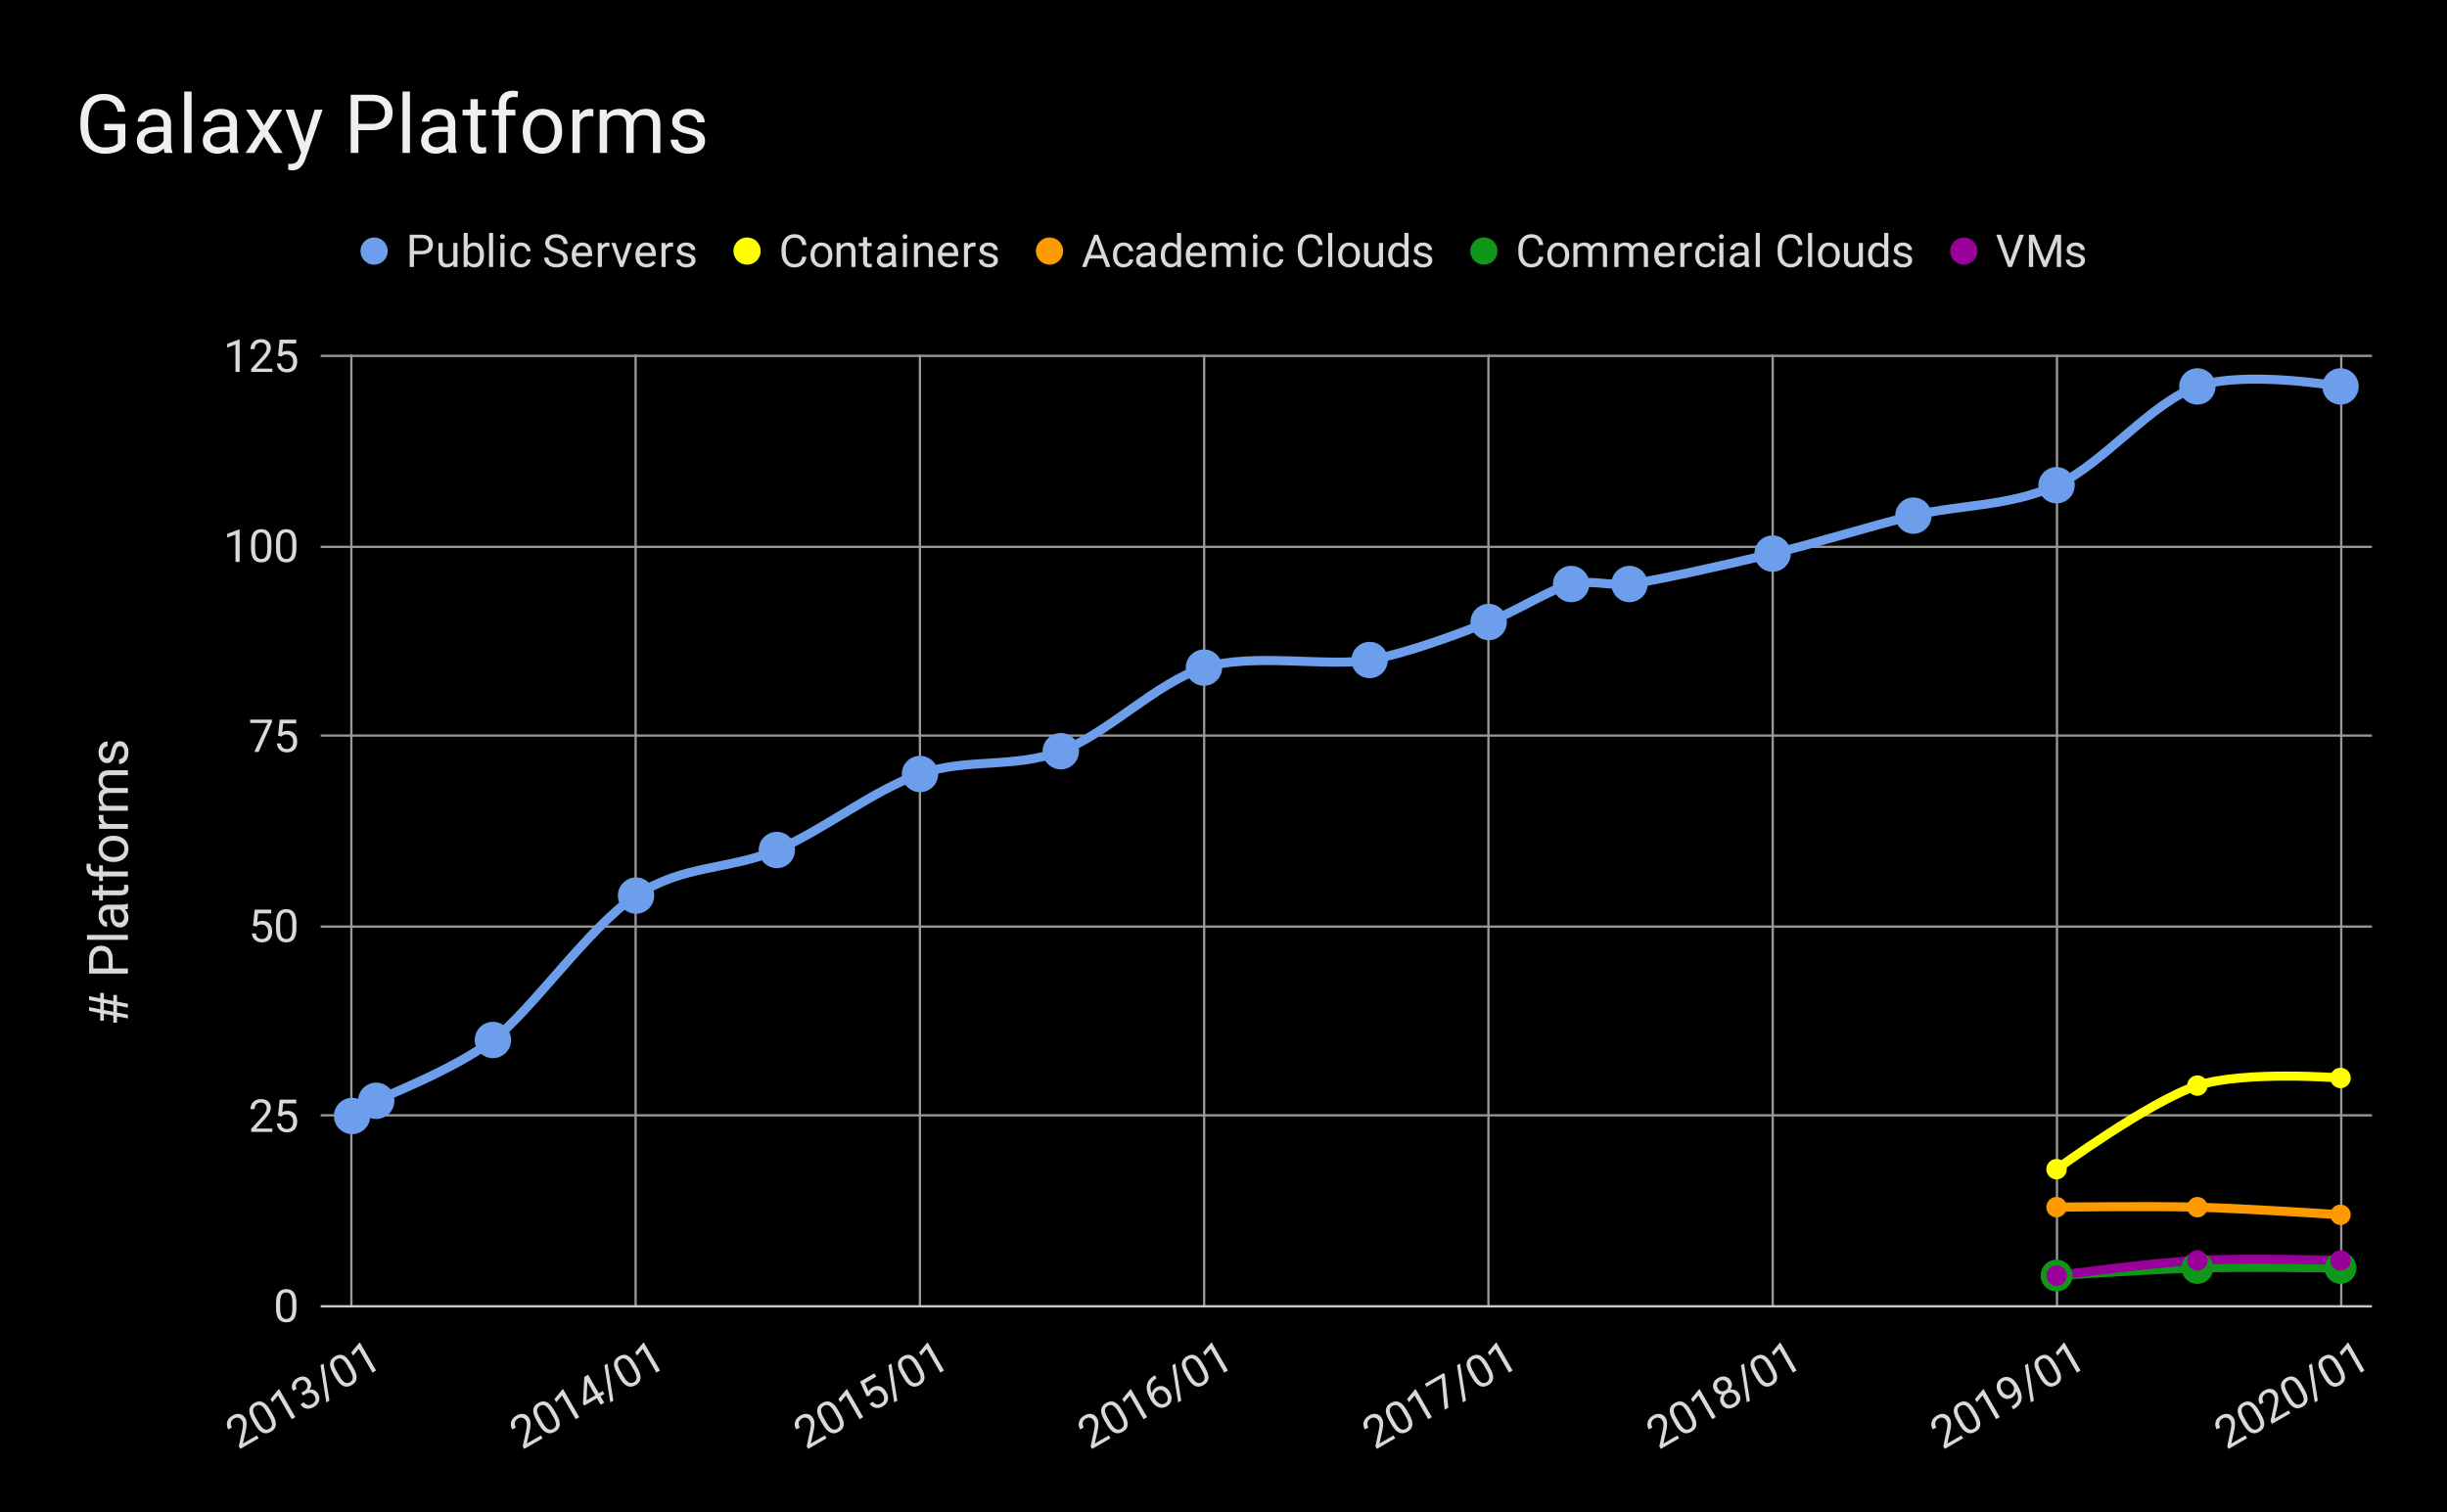 <svg version="1.1" viewBox="0.0 0.0 1076.0 665.0" fill="none" stroke="none" stroke-linecap="square" stroke-miterlimit="10" width="1076" height="665" xmlns:xlink="http://www.w3.org/1999/xlink" xmlns="http://www.w3.org/2000/svg"><path fill="#000000" d="M0 0L1076.0 0L1076.0 665.0L0 665.0L0 0Z" fill-rule="nonzero"/><path stroke="#999999" stroke-width="1.0" stroke-linecap="butt" d="M154.5 156.5L154.5 574.5" fill-rule="nonzero"/><path stroke="#999999" stroke-width="1.0" stroke-linecap="butt" d="M279.5 156.5L279.5 574.5" fill-rule="nonzero"/><path stroke="#999999" stroke-width="1.0" stroke-linecap="butt" d="M404.5 156.5L404.5 574.5" fill-rule="nonzero"/><path stroke="#999999" stroke-width="1.0" stroke-linecap="butt" d="M529.5 156.5L529.5 574.5" fill-rule="nonzero"/><path stroke="#999999" stroke-width="1.0" stroke-linecap="butt" d="M654.5 156.5L654.5 574.5" fill-rule="nonzero"/><path stroke="#999999" stroke-width="1.0" stroke-linecap="butt" d="M779.5 156.5L779.5 574.5" fill-rule="nonzero"/><path stroke="#999999" stroke-width="1.0" stroke-linecap="butt" d="M904.5 156.5L904.5 574.5" fill-rule="nonzero"/><path stroke="#999999" stroke-width="1.0" stroke-linecap="butt" d="M1029.5 156.5L1029.5 574.5" fill-rule="nonzero"/><path stroke="#cccccc" stroke-width="1.0" stroke-linecap="butt" d="M141.5 574.5L1042.5 574.5" fill-rule="nonzero"/><path stroke="#999999" stroke-width="1.0" stroke-linecap="butt" d="M141.5 490.5L1042.5 490.5" fill-rule="nonzero"/><path stroke="#999999" stroke-width="1.0" stroke-linecap="butt" d="M141.5 407.5L1042.5 407.5" fill-rule="nonzero"/><path stroke="#999999" stroke-width="1.0" stroke-linecap="butt" d="M141.5 323.5L1042.5 323.5" fill-rule="nonzero"/><path stroke="#999999" stroke-width="1.0" stroke-linecap="butt" d="M141.5 240.5L1042.5 240.5" fill-rule="nonzero"/><path stroke="#999999" stroke-width="1.0" stroke-linecap="butt" d="M141.5 156.5L1042.5 156.5" fill-rule="nonzero"/><clipPath id="id_0"><path d="M141.25 156.583L1042.75 156.583L1042.75 574.358L141.25 574.358L141.25 156.583Z" clip-rule="nonzero"/></clipPath><path stroke="#6d9eeb" stroke-width="4.0" stroke-linecap="butt" clip-path="url(#id_0)" d="M154.828 490.803C154.828 490.803 161.898 486.153 165.433 484.118C168.967 482.083 199.64 470.465 216.744 457.381C233.848 444.297 259.047 407.632 279.686 393.879C300.324 380.126 320.963 382.648 341.601 373.826C362.24 365.004 383.904 347.555 404.543 340.404C425.181 333.253 445.82 338.076 466.459 330.377C487.097 322.679 508.42 300.222 529.4 293.613C550.381 287.005 584.816 293.456 602.262 290.271C619.708 287.086 642.513 278.275 654.6 273.56C666.686 268.845 682.308 258.82 690.86 256.849C699.412 254.879 707.963 257.757 716.515 256.849C725.067 255.941 758.819 248.457 779.457 243.48C800.096 238.503 820.734 231.746 841.373 226.769C862.011 221.792 883.676 222.834 904.314 213.401C924.953 203.967 945.591 177.194 966.23 169.952C986.868 162.711 1029.172 169.952 1029.172 169.952" fill-rule="nonzero"/><path stroke="#ffff00" stroke-width="4.0" stroke-linecap="butt" clip-path="url(#id_0)" d="M904.314 514.198C904.314 514.198 945.591 484.109 966.23 477.434C986.868 470.759 1029.172 474.092 1029.172 474.092" fill-rule="nonzero"/><path stroke="#ff9900" stroke-width="4.0" stroke-linecap="butt" clip-path="url(#id_0)" d="M904.314 530.909C904.314 530.909 945.591 530.361 966.23 530.909C986.868 531.457 1029.172 534.251 1029.172 534.251" fill-rule="nonzero"/><path stroke="#109618" stroke-width="4.0" stroke-linecap="butt" clip-path="url(#id_0)" d="M904.314 560.989C904.314 560.989 945.591 558.204 966.23 557.647C986.868 557.09 1029.172 557.647 1029.172 557.647" fill-rule="nonzero"/><path stroke="#990099" stroke-width="4.0" stroke-linecap="butt" clip-path="url(#id_0)" d="M904.314 560.989C904.314 560.989 945.591 555.419 966.23 554.304C986.868 553.191 1029.172 554.304 1029.172 554.304" fill-rule="nonzero"/><path fill="#6d9eeb" clip-path="url(#id_0)" d="M162.828 490.803C162.828 495.221 159.247 498.803 154.828 498.803C150.41 498.803 146.828 495.221 146.828 490.803C146.828 486.385 150.41 482.803 154.828 482.803C159.247 482.803 162.828 486.385 162.828 490.803Z" fill-rule="nonzero"/><path fill="#6d9eeb" clip-path="url(#id_0)" d="M173.433 484.118C173.433 488.537 169.851 492.118 165.433 492.118C161.014 492.118 157.433 488.537 157.433 484.118C157.433 479.7 161.014 476.118 165.433 476.118C169.851 476.118 173.433 479.7 173.433 484.118Z" fill-rule="nonzero"/><path fill="#6d9eeb" clip-path="url(#id_0)" d="M224.744 457.381C224.744 461.799 221.162 465.381 216.744 465.381C212.326 465.381 208.744 461.799 208.744 457.381C208.744 452.963 212.326 449.381 216.744 449.381C221.162 449.381 224.744 452.963 224.744 457.381Z" fill-rule="nonzero"/><path fill="#6d9eeb" clip-path="url(#id_0)" d="M287.686 393.879C287.686 398.297 284.104 401.879 279.686 401.879C275.267 401.879 271.686 398.297 271.686 393.879C271.686 389.461 275.267 385.879 279.686 385.879C284.104 385.879 287.686 389.461 287.686 393.879Z" fill-rule="nonzero"/><path fill="#6d9eeb" clip-path="url(#id_0)" d="M349.601 373.826C349.601 378.244 346.019 381.826 341.601 381.826C337.183 381.826 333.601 378.244 333.601 373.826C333.601 369.408 337.183 365.826 341.601 365.826C346.019 365.826 349.601 369.408 349.601 373.826Z" fill-rule="nonzero"/><path fill="#6d9eeb" clip-path="url(#id_0)" d="M412.543 340.404C412.543 344.822 408.961 348.404 404.543 348.404C400.125 348.404 396.543 344.822 396.543 340.404C396.543 335.986 400.125 332.404 404.543 332.404C408.961 332.404 412.543 335.986 412.543 340.404Z" fill-rule="nonzero"/><path fill="#6d9eeb" clip-path="url(#id_0)" d="M474.459 330.377C474.459 334.796 470.877 338.377 466.459 338.377C462.04 338.377 458.459 334.796 458.459 330.377C458.459 325.959 462.04 322.377 466.459 322.377C470.877 322.377 474.459 325.959 474.459 330.377Z" fill-rule="nonzero"/><path fill="#6d9eeb" clip-path="url(#id_0)" d="M537.4 293.613C537.4 298.032 533.819 301.613 529.4 301.613C524.982 301.613 521.4 298.032 521.4 293.613C521.4 289.195 524.982 285.613 529.4 285.613C533.819 285.613 537.4 289.195 537.4 293.613Z" fill-rule="nonzero"/><path fill="#6d9eeb" clip-path="url(#id_0)" d="M610.262 290.271C610.262 294.689 606.681 298.271 602.262 298.271C597.844 298.271 594.262 294.689 594.262 290.271C594.262 285.853 597.844 282.271 602.262 282.271C606.681 282.271 610.262 285.853 610.262 290.271Z" fill-rule="nonzero"/><path fill="#6d9eeb" clip-path="url(#id_0)" d="M662.6 273.56C662.6 277.978 659.018 281.56 654.6 281.56C650.181 281.56 646.6 277.978 646.6 273.56C646.6 269.142 650.181 265.56 654.6 265.56C659.018 265.56 662.6 269.142 662.6 273.56Z" fill-rule="nonzero"/><path fill="#6d9eeb" clip-path="url(#id_0)" d="M698.86 256.849C698.86 261.267 695.278 264.849 690.86 264.849C686.441 264.849 682.86 261.267 682.86 256.849C682.86 252.431 686.441 248.849 690.86 248.849C695.278 248.849 698.86 252.431 698.86 256.849Z" fill-rule="nonzero"/><path fill="#6d9eeb" clip-path="url(#id_0)" d="M724.515 256.849C724.515 261.267 720.934 264.849 716.515 264.849C712.097 264.849 708.515 261.267 708.515 256.849C708.515 252.431 712.097 248.849 716.515 248.849C720.934 248.849 724.515 252.431 724.515 256.849Z" fill-rule="nonzero"/><path fill="#6d9eeb" clip-path="url(#id_0)" d="M787.457 243.48C787.457 247.899 783.875 251.48 779.457 251.48C775.039 251.48 771.457 247.899 771.457 243.48C771.457 239.062 775.039 235.48 779.457 235.48C783.875 235.48 787.457 239.062 787.457 243.48Z" fill-rule="nonzero"/><path fill="#6d9eeb" clip-path="url(#id_0)" d="M849.373 226.769C849.373 231.188 845.791 234.769 841.373 234.769C836.954 234.769 833.373 231.188 833.373 226.769C833.373 222.351 836.954 218.769 841.373 218.769C845.791 218.769 849.373 222.351 849.373 226.769Z" fill-rule="nonzero"/><path fill="#6d9eeb" clip-path="url(#id_0)" d="M912.314 213.401C912.314 217.819 908.733 221.401 904.314 221.401C899.896 221.401 896.314 217.819 896.314 213.401C896.314 208.982 899.896 205.401 904.314 205.401C908.733 205.401 912.314 208.982 912.314 213.401Z" fill-rule="nonzero"/><path fill="#6d9eeb" clip-path="url(#id_0)" d="M974.23 169.952C974.23 174.37 970.648 177.952 966.23 177.952C961.812 177.952 958.23 174.37 958.23 169.952C958.23 165.534 961.812 161.952 966.23 161.952C970.648 161.952 974.23 165.534 974.23 169.952Z" fill-rule="nonzero"/><path fill="#6d9eeb" clip-path="url(#id_0)" d="M1037.172 169.952C1037.172 174.37 1033.59 177.952 1029.172 177.952C1024.753 177.952 1021.172 174.37 1021.172 169.952C1021.172 165.534 1024.753 161.952 1029.172 161.952C1033.59 161.952 1037.172 165.534 1037.172 169.952Z" fill-rule="nonzero"/><path fill="#ffff00" clip-path="url(#id_0)" d="M908.814 514.198C908.814 516.683 906.8 518.698 904.314 518.698C901.829 518.698 899.814 516.683 899.814 514.198C899.814 511.713 901.829 509.698 904.314 509.698C906.8 509.698 908.814 511.713 908.814 514.198Z" fill-rule="nonzero"/><path fill="#ffff00" clip-path="url(#id_0)" d="M970.73 477.434C970.73 479.919 968.715 481.934 966.23 481.934C963.745 481.934 961.73 479.919 961.73 477.434C961.73 474.949 963.745 472.934 966.23 472.934C968.715 472.934 970.73 474.949 970.73 477.434Z" fill-rule="nonzero"/><path fill="#ffff00" clip-path="url(#id_0)" d="M1033.672 474.092C1033.672 476.577 1031.657 478.592 1029.172 478.592C1026.686 478.592 1024.672 476.577 1024.672 474.092C1024.672 471.607 1026.686 469.592 1029.172 469.592C1031.657 469.592 1033.672 471.607 1033.672 474.092Z" fill-rule="nonzero"/><path fill="#ff9900" clip-path="url(#id_0)" d="M908.814 530.909C908.814 533.394 906.8 535.409 904.314 535.409C901.829 535.409 899.814 533.394 899.814 530.909C899.814 528.424 901.829 526.409 904.314 526.409C906.8 526.409 908.814 528.424 908.814 530.909Z" fill-rule="nonzero"/><path fill="#ff9900" clip-path="url(#id_0)" d="M970.73 530.909C970.73 533.394 968.715 535.409 966.23 535.409C963.745 535.409 961.73 533.394 961.73 530.909C961.73 528.424 963.745 526.409 966.23 526.409C968.715 526.409 970.73 528.424 970.73 530.909Z" fill-rule="nonzero"/><path fill="#ff9900" clip-path="url(#id_0)" d="M1033.672 534.251C1033.672 536.737 1031.657 538.751 1029.172 538.751C1026.686 538.751 1024.672 536.737 1024.672 534.251C1024.672 531.766 1026.686 529.751 1029.172 529.751C1031.657 529.751 1033.672 531.766 1033.672 534.251Z" fill-rule="nonzero"/><path fill="#109618" clip-path="url(#id_0)" d="M911.314 560.989C911.314 564.855 908.18 567.989 904.314 567.989C900.448 567.989 897.314 564.855 897.314 560.989C897.314 557.123 900.448 553.989 904.314 553.989C908.18 553.989 911.314 557.123 911.314 560.989Z" fill-rule="nonzero"/><path fill="#109618" clip-path="url(#id_0)" d="M973.23 557.647C973.23 561.513 970.096 564.647 966.23 564.647C962.364 564.647 959.23 561.513 959.23 557.647C959.23 553.781 962.364 550.647 966.23 550.647C970.096 550.647 973.23 553.781 973.23 557.647Z" fill-rule="nonzero"/><path fill="#109618" clip-path="url(#id_0)" d="M1036.172 557.647C1036.172 561.513 1033.038 564.647 1029.172 564.647C1025.306 564.647 1022.172 561.513 1022.172 557.647C1022.172 553.781 1025.306 550.647 1029.172 550.647C1033.038 550.647 1036.172 553.781 1036.172 557.647Z" fill-rule="nonzero"/><path fill="#990099" clip-path="url(#id_0)" d="M908.814 560.989C908.814 563.474 906.8 565.489 904.314 565.489C901.829 565.489 899.814 563.474 899.814 560.989C899.814 558.504 901.829 556.489 904.314 556.489C906.8 556.489 908.814 558.504 908.814 560.989Z" fill-rule="nonzero"/><path fill="#990099" clip-path="url(#id_0)" d="M970.73 554.304C970.73 556.79 968.715 558.804 966.23 558.804C963.745 558.804 961.73 556.79 961.73 554.304C961.73 551.819 963.745 549.804 966.23 549.804C968.715 549.804 970.73 551.819 970.73 554.304Z" fill-rule="nonzero"/><path fill="#990099" clip-path="url(#id_0)" d="M1033.672 554.304C1033.672 556.79 1031.657 558.804 1029.172 558.804C1026.686 558.804 1024.672 556.79 1024.672 554.304C1024.672 551.819 1026.686 549.804 1029.172 549.804C1031.657 549.804 1033.672 551.819 1033.672 554.304Z" fill-rule="nonzero"/><path fill="#d9d9d9" d="M51.438 442.198L51.438 445.292L56.25 446.229L56.25 447.901L51.438 446.964L51.438 449.776L49.844 449.776L49.844 446.667L45.688 445.854L45.688 448.885L44.062 448.885L44.062 445.542L39.188 444.573L39.188 442.901L44.062 443.87L44.062 440.776L39.188 439.807L39.188 438.12L44.062 439.089L44.062 436.698L45.688 436.698L45.688 439.401L49.844 440.214L49.844 437.573L51.438 437.573L51.438 440.51L56.25 441.448L56.25 443.135L51.438 442.198ZM49.844 444.995L49.844 441.901L45.688 441.089L45.688 444.182L49.844 444.995ZM49.562 425.932L56.25 425.932L56.25 428.182L39.188 428.182L39.188 421.885Q39.188 419.089 40.625 417.51Q42.047 415.917 44.406 415.917Q46.891 415.917 48.234 417.479Q49.562 419.026 49.562 421.917L49.562 425.932ZM47.734 425.932L47.734 421.885Q47.734 420.089 46.891 419.135Q46.031 418.167 44.422 418.167Q42.906 418.167 42.0 419.135Q41.078 420.089 41.031 421.76L41.031 425.932L47.734 425.932ZM56.25 411.167L56.25 413.339L38.25 413.339L38.25 411.167L56.25 411.167ZM56.25 399.698Q55.875 399.885 54.906 399.995Q56.484 401.51 56.484 403.604Q56.484 405.479 55.422 406.682Q54.359 407.885 52.734 407.885Q50.75 407.885 49.656 406.385Q48.562 404.87 48.562 402.151L48.562 400.042L47.562 400.042Q46.422 400.042 45.75 400.729Q45.078 401.401 45.078 402.714Q45.078 403.885 45.672 404.667Q46.25 405.448 47.078 405.448L47.078 407.635Q46.141 407.635 45.25 406.964Q44.359 406.276 43.844 405.135Q43.328 403.979 43.328 402.589Q43.328 400.401 44.438 399.167Q45.531 397.917 47.453 397.87L53.281 397.87Q55.031 397.87 56.062 397.417L56.25 397.417L56.25 399.698ZM54.594 403.292Q54.594 402.276 54.078 401.37Q53.547 400.448 52.703 400.042L50.094 400.042L50.094 401.729Q50.094 405.714 52.422 405.714Q53.453 405.714 54.031 405.042Q54.594 404.354 54.594 403.292ZM40.5 391.589L43.562 391.589L43.562 389.214L45.25 389.214L45.25 391.589L53.109 391.589Q53.875 391.589 54.25 391.276Q54.625 390.948 54.625 390.182Q54.625 389.807 54.484 389.151L56.25 389.151Q56.484 390.01 56.484 390.823Q56.484 392.276 55.609 393.01Q54.719 393.745 53.109 393.745L45.25 393.745L45.25 396.057L43.562 396.057L43.562 393.745L40.5 393.745L40.5 391.589ZM56.25 385.464L45.25 385.464L45.25 387.464L43.562 387.464L43.562 385.464L42.266 385.464Q40.234 385.464 39.125 384.37Q38.0 383.276 38.0 381.292Q38.0 380.542 38.203 379.792L39.953 379.917Q39.859 380.464 39.859 381.089Q39.859 382.135 40.469 382.714Q41.078 383.292 42.234 383.292L43.562 383.292L43.562 380.589L45.25 380.589L45.25 383.292L56.25 383.292L56.25 385.464ZM49.797 379.104Q47.922 379.104 46.438 378.37Q44.953 377.635 44.141 376.339Q43.328 375.026 43.328 373.339Q43.328 370.76 45.125 369.167Q46.922 367.557 49.891 367.557L50.047 367.557Q51.906 367.557 53.375 368.276Q54.844 368.979 55.672 370.292Q56.484 371.604 56.484 373.323Q56.484 375.901 54.688 377.51Q52.891 379.104 49.938 379.104L49.797 379.104ZM50.047 376.917Q52.156 376.917 53.438 375.948Q54.719 374.964 54.719 373.323Q54.719 371.667 53.422 370.698Q52.125 369.729 49.797 369.729Q47.703 369.729 46.406 370.714Q45.109 371.698 45.109 373.339Q45.109 374.948 46.391 375.932Q47.672 376.917 50.047 376.917ZM45.516 358.401Q45.438 358.885 45.438 359.464Q45.438 361.589 47.25 362.354L56.25 362.354L56.25 364.526L43.562 364.526L43.562 362.417L45.031 362.385Q43.328 361.307 43.328 359.354Q43.328 358.729 43.5 358.401L45.516 358.401ZM43.562 354.479L44.969 354.432Q43.328 353.026 43.328 350.667Q43.328 348.01 45.375 347.042Q44.453 346.417 43.891 345.401Q43.328 344.385 43.328 342.995Q43.328 338.823 47.75 338.76L56.25 338.76L56.25 340.932L47.875 340.932Q46.516 340.932 45.844 341.557Q45.172 342.167 45.172 343.635Q45.172 344.839 45.891 345.635Q46.609 346.432 47.828 346.557L56.25 346.557L56.25 348.745L47.938 348.745Q45.172 348.745 45.172 351.448Q45.172 353.589 46.984 354.37L56.25 354.37L56.25 356.542L43.562 356.542L43.562 354.479ZM52.891 328.135Q52.0 328.135 51.516 328.807Q51.031 329.464 50.688 331.12Q50.328 332.76 49.844 333.729Q49.344 334.698 48.672 335.167Q47.984 335.62 47.047 335.62Q45.484 335.62 44.406 334.307Q43.328 332.979 43.328 330.932Q43.328 328.776 44.453 327.432Q45.562 326.089 47.297 326.089L47.297 328.276Q46.406 328.276 45.766 329.026Q45.109 329.776 45.109 330.932Q45.109 332.12 45.625 332.792Q46.141 333.448 46.984 333.448Q47.766 333.448 48.172 332.839Q48.562 332.214 48.922 330.589Q49.281 328.964 49.797 327.964Q50.297 326.948 51.016 326.464Q51.719 325.979 52.734 325.979Q54.438 325.979 55.469 327.339Q56.484 328.698 56.484 330.854Q56.484 332.385 55.953 333.557Q55.406 334.729 54.438 335.401Q53.469 336.057 52.344 336.057L52.344 333.885Q53.438 333.823 54.078 333.01Q54.719 332.198 54.719 330.854Q54.719 329.635 54.219 328.885Q53.719 328.135 52.891 328.135Z" fill-rule="nonzero"/><path fill="#d9d9d9" d="M130.344 575.295Q130.344 578.467 129.266 580.014Q128.188 581.561 125.875 581.561Q123.594 581.561 122.5 580.045Q121.406 578.53 121.375 575.53L121.375 573.123Q121.375 569.983 122.453 568.467Q123.547 566.936 125.859 566.936Q128.156 566.936 129.234 568.42Q130.312 569.889 130.344 572.951L130.344 575.295ZM128.547 572.826Q128.547 570.53 127.891 569.483Q127.25 568.42 125.859 568.42Q124.469 568.42 123.828 569.467Q123.203 570.514 123.188 572.686L123.188 575.576Q123.188 577.873 123.844 578.983Q124.516 580.076 125.875 580.076Q127.219 580.076 127.859 579.045Q128.516 578.014 128.547 575.78L128.547 572.826Z" fill-rule="nonzero"/><path fill="#d9d9d9" d="M119.75 497.803L110.438 497.803L110.438 496.506L115.359 491.037Q116.453 489.787 116.859 489.022Q117.281 488.24 117.281 487.412Q117.281 486.303 116.609 485.584Q115.938 484.865 114.812 484.865Q113.453 484.865 112.703 485.647Q111.969 486.412 111.969 487.772L110.156 487.772Q110.156 485.803 111.422 484.6Q112.688 483.381 114.812 483.381Q116.797 483.381 117.938 484.428Q119.094 485.475 119.094 487.193Q119.094 489.303 116.422 492.193L112.609 496.334L119.75 496.334L119.75 497.803ZM122.266 490.678L122.984 483.584L130.266 483.584L130.266 485.256L124.516 485.256L124.094 489.131Q125.141 488.522 126.469 488.522Q128.406 488.522 129.547 489.803Q130.688 491.084 130.688 493.272Q130.688 495.475 129.5 496.74Q128.312 498.006 126.188 498.006Q124.297 498.006 123.109 496.959Q121.922 495.912 121.75 494.068L123.469 494.068Q123.625 495.287 124.328 495.912Q125.031 496.522 126.188 496.522Q127.453 496.522 128.172 495.662Q128.891 494.803 128.891 493.287Q128.891 491.865 128.109 491.006Q127.328 490.131 126.047 490.131Q124.859 490.131 124.188 490.647L123.703 491.037L122.266 490.678Z" fill-rule="nonzero"/><path fill="#d9d9d9" d="M111.266 407.123L111.984 400.029L119.266 400.029L119.266 401.701L113.516 401.701L113.094 405.576Q114.141 404.967 115.469 404.967Q117.406 404.967 118.547 406.248Q119.688 407.529 119.688 409.717Q119.688 411.92 118.5 413.185Q117.312 414.451 115.188 414.451Q113.297 414.451 112.109 413.404Q110.922 412.357 110.75 410.514L112.469 410.514Q112.625 411.732 113.328 412.357Q114.031 412.967 115.188 412.967Q116.453 412.967 117.172 412.107Q117.891 411.248 117.891 409.732Q117.891 408.31 117.109 407.451Q116.328 406.576 115.047 406.576Q113.859 406.576 113.188 407.092L112.703 407.482L111.266 407.123ZM130.344 408.185Q130.344 411.357 129.266 412.904Q128.188 414.451 125.875 414.451Q123.594 414.451 122.5 412.935Q121.406 411.42 121.375 408.42L121.375 406.014Q121.375 402.873 122.453 401.357Q123.547 399.826 125.859 399.826Q128.156 399.826 129.234 401.31Q130.312 402.779 130.344 405.842L130.344 408.185ZM128.547 405.717Q128.547 403.42 127.891 402.373Q127.25 401.31 125.859 401.31Q124.469 401.31 123.828 402.357Q123.203 403.404 123.188 405.576L123.188 408.467Q123.188 410.764 123.844 411.873Q124.516 412.967 125.875 412.967Q127.219 412.967 127.859 411.935Q128.516 410.904 128.547 408.67L128.547 405.717Z" fill-rule="nonzero"/><path fill="#d9d9d9" d="M119.609 317.49L113.719 330.693L111.828 330.693L117.703 317.959L110.0 317.959L110.0 316.474L119.609 316.474L119.609 317.49ZM122.266 323.568L122.984 316.474L130.266 316.474L130.266 318.146L124.516 318.146L124.094 322.021Q125.141 321.412 126.469 321.412Q128.406 321.412 129.547 322.693Q130.688 323.974 130.688 326.162Q130.688 328.365 129.5 329.631Q128.312 330.896 126.188 330.896Q124.297 330.896 123.109 329.849Q121.922 328.802 121.75 326.959L123.469 326.959Q123.625 328.177 124.328 328.802Q125.031 329.412 126.188 329.412Q127.453 329.412 128.172 328.552Q128.891 327.693 128.891 326.177Q128.891 324.756 128.109 323.896Q127.328 323.021 126.047 323.021Q124.859 323.021 124.188 323.537L123.703 323.927L122.266 323.568Z" fill-rule="nonzero"/><path fill="#d9d9d9" d="M105.375 247.138L103.547 247.138L103.547 235.091L99.906 236.435L99.906 234.794L105.094 232.857L105.375 232.857L105.375 247.138ZM119.344 241.076Q119.344 244.248 118.266 245.794Q117.188 247.341 114.875 247.341Q112.594 247.341 111.5 245.826Q110.406 244.31 110.375 241.31L110.375 238.904Q110.375 235.763 111.453 234.248Q112.547 232.716 114.859 232.716Q117.156 232.716 118.234 234.201Q119.312 235.669 119.344 238.732L119.344 241.076ZM117.547 238.607Q117.547 236.31 116.891 235.263Q116.25 234.201 114.859 234.201Q113.469 234.201 112.828 235.248Q112.203 236.294 112.188 238.466L112.188 241.357Q112.188 243.654 112.844 244.763Q113.516 245.857 114.875 245.857Q116.219 245.857 116.859 244.826Q117.516 243.794 117.547 241.56L117.547 238.607ZM130.344 241.076Q130.344 244.248 129.266 245.794Q128.188 247.341 125.875 247.341Q123.594 247.341 122.5 245.826Q121.406 244.31 121.375 241.31L121.375 238.904Q121.375 235.763 122.453 234.248Q123.547 232.716 125.859 232.716Q128.156 232.716 129.234 234.201Q130.312 235.669 130.344 238.732L130.344 241.076ZM128.547 238.607Q128.547 236.31 127.891 235.263Q127.25 234.201 125.859 234.201Q124.469 234.201 123.828 235.248Q123.203 236.294 123.188 238.466L123.188 241.357Q123.188 243.654 123.844 244.763Q124.516 245.857 125.875 245.857Q127.219 245.857 127.859 244.826Q128.516 243.794 128.547 241.56L128.547 238.607Z" fill-rule="nonzero"/><path fill="#d9d9d9" d="M105.375 163.583L103.547 163.583L103.547 151.536L99.906 152.88L99.906 151.24L105.094 149.302L105.375 149.302L105.375 163.583ZM119.75 163.583L110.438 163.583L110.438 162.286L115.359 156.818Q116.453 155.568 116.859 154.802Q117.281 154.021 117.281 153.193Q117.281 152.083 116.609 151.365Q115.938 150.646 114.812 150.646Q113.453 150.646 112.703 151.427Q111.969 152.193 111.969 153.552L110.156 153.552Q110.156 151.583 111.422 150.38Q112.688 149.161 114.812 149.161Q116.797 149.161 117.938 150.208Q119.094 151.255 119.094 152.974Q119.094 155.083 116.422 157.974L112.609 162.115L119.75 162.115L119.75 163.583ZM122.266 156.458L122.984 149.365L130.266 149.365L130.266 151.036L124.516 151.036L124.094 154.911Q125.141 154.302 126.469 154.302Q128.406 154.302 129.547 155.583Q130.688 156.865 130.688 159.052Q130.688 161.255 129.5 162.521Q128.312 163.786 126.188 163.786Q124.297 163.786 123.109 162.74Q121.922 161.693 121.75 159.849L123.469 159.849Q123.625 161.068 124.328 161.693Q125.031 162.302 126.188 162.302Q127.453 162.302 128.172 161.443Q128.891 160.583 128.891 159.068Q128.891 157.646 128.109 156.786Q127.328 155.911 126.047 155.911Q124.859 155.911 124.188 156.427L123.703 156.818L122.266 156.458Z" fill-rule="nonzero"/><path fill="#d9d9d9" d="M113.728 632.562L105.663 637.218L105.015 636.095L106.543 628.898Q106.865 627.269 106.834 626.403Q106.809 625.515 106.395 624.798Q105.84 623.837 104.899 623.551Q103.957 623.264 102.983 623.827Q101.806 624.506 101.547 625.558Q101.294 626.588 101.974 627.765L100.404 628.672Q99.42 626.967 99.914 625.292Q100.401 623.604 102.241 622.541Q103.96 621.549 105.471 621.885Q106.996 622.214 107.855 623.702Q108.91 625.529 108.041 629.368L106.81 634.861L112.994 631.29L113.728 632.562ZM119.871 622.015Q121.457 624.762 121.297 626.641Q121.137 628.519 119.134 629.676Q117.158 630.816 115.453 630.051Q113.748 629.285 112.221 626.702L111.018 624.619Q109.448 621.899 109.624 620.047Q109.805 618.174 111.808 617.018Q113.797 615.869 115.473 616.616Q117.141 617.349 118.699 619.985L119.871 622.015ZM117.081 620.775Q115.932 618.786 114.84 618.208Q113.754 617.608 112.55 618.303Q111.346 618.999 111.314 620.226Q111.297 621.445 112.369 623.333L113.814 625.837Q114.963 627.826 116.086 628.458Q117.215 629.07 118.392 628.39Q119.555 627.718 119.595 626.505Q119.647 625.284 118.557 623.333L117.081 620.775ZM129.858 623.25L128.274 624.164L122.251 613.731L119.77 616.715L118.95 615.294L122.474 611.022L122.717 610.882L129.858 623.25ZM132.523 612.491L133.7 611.812Q134.794 611.144 135.096 610.23Q135.404 609.294 134.842 608.32Q133.592 606.155 131.44 607.397Q130.425 607.983 130.152 608.916Q129.893 609.842 130.448 610.803L128.878 611.709Q128.034 610.248 128.541 608.656Q129.047 607.065 130.698 606.112Q132.444 605.104 133.971 605.467Q135.49 605.817 136.435 607.454Q136.896 608.253 136.806 609.315Q136.729 610.37 136.047 611.251Q137.249 610.99 138.234 611.413Q139.218 611.837 139.835 612.906Q140.796 614.571 140.276 616.17Q139.756 617.769 138.011 618.777Q136.279 619.777 134.657 619.468Q133.028 619.146 132.137 617.604L133.707 616.697Q134.269 617.672 135.241 617.886Q136.213 618.101 137.282 617.484Q138.405 616.835 138.665 615.91Q138.93 614.963 138.289 613.853Q137.664 612.771 136.673 612.585Q135.687 612.378 134.435 613.084L133.257 613.763L132.523 612.491ZM144.851 616L143.498 616.782L140.921 600.444L142.261 599.67L144.851 616ZM155.378 601.515Q156.964 604.262 156.804 606.141Q156.644 608.019 154.641 609.176Q152.665 610.316 150.96 609.551Q149.255 608.785 147.728 606.202L146.525 604.119Q144.955 601.399 145.131 599.547Q145.312 597.674 147.315 596.518Q149.304 595.369 150.98 596.116Q152.648 596.849 154.206 599.485L155.378 601.515ZM152.588 600.275Q151.439 598.286 150.347 597.708Q149.261 597.108 148.057 597.803Q146.853 598.499 146.821 599.726Q146.804 600.945 147.876 602.833L149.321 605.337Q150.47 607.326 151.593 607.958Q152.722 608.57 153.899 607.89Q155.063 607.218 155.102 606.005Q155.154 604.784 154.064 602.833L152.588 600.275ZM165.365 602.75L163.782 603.664L157.758 593.231L155.277 596.215L154.457 594.794L157.981 590.522L158.224 590.382L165.365 602.75Z" fill-rule="nonzero"/><path fill="#d9d9d9" d="M238.585 632.562L230.52 637.218L229.872 636.095L231.4 628.898Q231.722 627.269 231.691 626.403Q231.666 625.515 231.252 624.798Q230.697 623.837 229.756 623.551Q228.815 623.264 227.841 623.827Q226.663 624.506 226.404 625.558Q226.151 626.588 226.831 627.765L225.261 628.672Q224.277 626.967 224.771 625.292Q225.258 623.604 227.098 622.541Q228.817 621.549 230.328 621.885Q231.853 622.214 232.712 623.702Q233.767 625.529 232.898 629.368L231.667 634.861L237.851 631.29L238.585 632.562ZM244.729 622.015Q246.314 624.762 246.154 626.641Q245.994 628.519 243.991 629.676Q242.016 630.816 240.311 630.051Q238.606 629.285 237.079 626.702L235.875 624.619Q234.305 621.899 234.481 620.047Q234.663 618.174 236.665 617.018Q238.654 615.869 240.33 616.616Q241.998 617.349 243.557 619.985L244.729 622.015ZM241.938 620.775Q240.79 618.786 239.698 618.208Q238.612 617.608 237.407 618.303Q236.203 618.999 236.172 620.226Q236.154 621.445 237.226 623.333L238.672 625.837Q239.82 627.826 240.943 628.458Q242.072 629.07 243.249 628.39Q244.413 627.718 244.452 626.505Q244.505 625.284 243.415 623.333L241.938 620.775ZM254.715 623.25L253.132 624.164L247.108 613.731L244.627 616.715L243.807 615.294L247.331 611.022L247.574 610.882L254.715 623.25ZM263.312 612.765L265.017 611.781L265.759 613.066L264.054 614.051L265.703 616.906L264.133 617.812L262.485 614.957L256.869 618.199L256.338 617.279L256.929 605.553L258.593 604.592L263.312 612.765ZM257.899 615.89L261.742 613.672L258.258 607.636L258.264 608.084L257.899 615.89ZM269.709 616L268.355 616.782L265.779 600.444L267.118 599.67L269.709 616ZM280.236 601.515Q281.822 604.262 281.661 606.141Q281.501 608.019 279.498 609.176Q277.523 610.316 275.818 609.551Q274.113 608.785 272.586 606.202L271.382 604.119Q269.812 601.399 269.988 599.547Q270.17 597.674 272.172 596.518Q274.161 595.369 275.837 596.116Q277.505 596.849 279.064 599.485L280.236 601.515ZM277.445 600.275Q276.297 598.286 275.205 597.708Q274.119 597.108 272.914 597.803Q271.71 598.499 271.679 599.726Q271.661 600.945 272.733 602.833L274.179 605.337Q275.327 607.326 276.45 607.958Q277.579 608.57 278.756 607.89Q279.92 607.218 279.959 606.005Q280.012 604.784 278.922 602.833L277.445 600.275ZM290.222 602.75L288.639 603.664L282.615 593.231L280.134 596.215L279.314 594.794L282.838 590.522L283.081 590.382L290.222 602.75Z" fill-rule="nonzero"/><path fill="#d9d9d9" d="M363.443 632.562L355.378 637.218L354.729 636.095L356.257 628.898Q356.58 627.269 356.549 626.403Q356.523 625.515 356.109 624.798Q355.555 623.837 354.613 623.551Q353.672 623.264 352.698 623.827Q351.521 624.506 351.262 625.558Q351.009 626.588 351.688 627.765L350.119 628.672Q349.134 626.967 349.629 625.292Q350.115 623.604 351.956 622.541Q353.674 621.549 355.185 621.885Q356.71 622.214 357.57 623.702Q358.624 625.529 357.756 629.368L356.524 634.861L362.708 631.29L363.443 632.562ZM369.586 622.015Q371.172 624.762 371.012 626.641Q370.851 628.519 368.849 629.676Q366.873 630.816 365.168 630.051Q363.463 629.285 361.936 626.702L360.733 624.619Q359.162 621.899 359.338 620.047Q359.52 618.174 361.523 617.018Q363.512 615.869 365.188 616.616Q366.856 617.349 368.414 619.985L369.586 622.015ZM366.795 620.775Q365.647 618.786 364.555 618.208Q363.469 617.608 362.265 618.303Q361.06 618.999 361.029 620.226Q361.011 621.445 362.084 623.333L363.529 625.837Q364.677 627.826 365.8 628.458Q366.929 629.07 368.106 628.39Q369.27 627.718 369.309 626.505Q369.362 625.284 368.272 623.333L366.795 620.775ZM379.572 623.25L377.989 624.164L371.966 613.731L369.485 616.715L368.664 615.294L372.188 611.022L372.432 610.882L379.572 623.25ZM381.111 614.134L378.187 607.631L384.493 603.991L385.329 605.438L380.349 608.313L381.921 611.88Q382.523 610.829 383.673 610.165Q385.351 609.196 386.98 609.736Q388.608 610.275 389.702 612.169Q390.803 614.077 390.408 615.767Q390.012 617.457 388.172 618.519Q386.534 619.465 384.983 619.152Q383.431 618.839 382.36 617.328L383.849 616.469Q384.593 617.446 385.515 617.636Q386.428 617.812 387.43 617.234Q388.526 616.601 388.718 615.497Q388.911 614.394 388.153 613.081Q387.442 611.85 386.336 611.496Q385.222 611.129 384.113 611.77Q383.084 612.363 382.76 613.146L382.536 613.726L381.111 614.134ZM394.566 616L393.213 616.782L390.636 600.444L391.976 599.67L394.566 616ZM405.093 601.515Q406.679 604.262 406.519 606.141Q406.358 608.019 404.356 609.176Q402.38 610.316 400.675 609.551Q398.97 608.785 397.443 606.202L396.24 604.119Q394.67 601.399 394.845 599.547Q395.027 597.674 397.03 596.518Q399.019 595.369 400.695 596.116Q402.363 596.849 403.921 599.485L405.093 601.515ZM402.302 600.275Q401.154 598.286 400.062 597.708Q398.976 597.108 397.772 597.803Q396.567 598.499 396.536 599.726Q396.518 600.945 397.591 602.833L399.036 605.337Q400.184 607.326 401.308 607.958Q402.436 608.57 403.613 607.89Q404.777 607.218 404.816 606.005Q404.869 604.784 403.779 602.833L402.302 600.275ZM415.079 602.75L413.496 603.664L407.473 593.231L404.992 596.215L404.171 594.794L407.695 590.522L407.939 590.382L415.079 602.75Z" fill-rule="nonzero"/><path fill="#d9d9d9" d="M488.3 632.562L480.235 637.218L479.587 636.095L481.115 628.898Q481.437 627.269 481.406 626.403Q481.381 625.515 480.967 624.798Q480.412 623.837 479.471 623.551Q478.529 623.264 477.555 623.827Q476.378 624.506 476.119 625.558Q475.866 626.588 476.546 627.765L474.976 628.672Q473.992 626.967 474.486 625.292Q474.973 623.604 476.813 622.541Q478.532 621.549 480.043 621.885Q481.568 622.214 482.427 623.702Q483.482 625.529 482.613 629.368L481.382 634.861L487.566 631.29L488.3 632.562ZM494.443 622.015Q496.029 624.762 495.869 626.641Q495.709 628.519 493.706 629.676Q491.73 630.816 490.025 630.051Q488.32 629.285 486.793 626.702L485.59 624.619Q484.02 621.899 484.196 620.047Q484.377 618.174 486.38 617.018Q488.369 615.869 490.045 616.616Q491.713 617.349 493.271 619.985L494.443 622.015ZM491.653 620.775Q490.504 618.786 489.412 618.208Q488.326 617.608 487.122 618.303Q485.918 618.999 485.886 620.226Q485.869 621.445 486.941 623.333L488.386 625.837Q489.535 627.826 490.658 628.458Q491.787 629.07 492.964 628.39Q494.127 627.718 494.167 626.505Q494.219 625.284 493.129 623.333L491.653 620.775ZM504.43 623.25L502.847 624.164L496.823 613.731L494.342 616.715L493.522 615.294L497.046 611.022L497.289 610.882L504.43 623.25ZM507.827 604.852L508.592 606.178L508.308 606.342Q506.505 607.438 506.032 609.118Q505.551 610.785 506.49 612.787Q506.816 611.101 508.494 610.132Q510.104 609.203 511.721 609.785Q513.338 610.366 514.369 612.153Q515.471 614.061 515.093 615.812Q514.707 617.551 512.975 618.551Q511.202 619.574 509.325 618.854Q507.44 618.12 506.206 615.982L505.854 615.373Q503.893 611.976 504.302 609.341Q504.711 606.705 507.556 605.008L507.827 604.852ZM508.986 611.58Q508.175 612.048 507.779 612.926Q507.384 613.804 507.541 614.67L507.877 615.251Q508.752 616.767 509.967 617.31Q511.197 617.845 512.225 617.252Q513.28 616.642 513.431 615.527Q513.586 614.391 512.86 613.132Q512.125 611.86 511.063 611.427Q510.001 610.994 508.986 611.58ZM519.423 616L518.07 616.782L515.493 600.444L516.833 599.67L519.423 616ZM529.95 601.515Q531.536 604.262 531.376 606.141Q531.216 608.019 529.213 609.176Q527.237 610.316 525.532 609.551Q523.827 608.785 522.3 606.202L521.097 604.119Q519.527 601.399 519.703 599.547Q519.884 597.674 521.887 596.518Q523.876 595.369 525.552 596.116Q527.22 596.849 528.778 599.485L529.95 601.515ZM527.16 600.275Q526.011 598.286 524.92 597.708Q523.833 597.108 522.629 597.803Q521.425 598.499 521.394 599.726Q521.376 600.945 522.448 602.833L523.893 605.337Q525.042 607.326 526.165 607.958Q527.294 608.57 528.471 607.89Q529.635 607.218 529.674 606.005Q529.726 604.784 528.636 602.833L527.16 600.275ZM539.937 602.75L538.354 603.664L532.33 593.231L529.849 596.215L529.029 594.794L532.553 590.522L532.796 590.382L539.937 602.75Z" fill-rule="nonzero"/><path fill="#d9d9d9" d="M613.499 632.562L605.434 637.218L604.786 636.095L606.314 628.898Q606.636 627.269 606.605 626.403Q606.58 625.515 606.166 624.798Q605.611 623.837 604.67 623.551Q603.729 623.264 602.755 623.827Q601.577 624.506 601.318 625.558Q601.065 626.588 601.745 627.765L600.175 628.672Q599.191 626.967 599.686 625.292Q600.172 623.604 602.012 622.541Q603.731 621.549 605.242 621.885Q606.767 622.214 607.626 623.702Q608.681 625.529 607.812 629.368L606.581 634.861L612.765 631.29L613.499 632.562ZM619.643 622.015Q621.229 624.762 621.068 626.641Q620.908 628.519 618.905 629.676Q616.93 630.816 615.225 630.051Q613.52 629.285 611.993 626.702L610.789 624.619Q609.219 621.899 609.395 620.047Q609.577 618.174 611.579 617.018Q613.568 615.869 615.244 616.616Q616.912 617.349 618.471 619.985L619.643 622.015ZM616.852 620.775Q615.704 618.786 614.612 618.208Q613.526 617.608 612.322 618.303Q611.117 618.999 611.086 620.226Q611.068 621.445 612.14 623.333L613.586 625.837Q614.734 627.826 615.857 628.458Q616.986 629.07 618.163 628.39Q619.327 627.718 619.366 626.505Q619.419 625.284 618.329 623.333L616.852 620.775ZM629.629 623.25L628.046 624.164L622.022 613.731L619.542 616.715L618.721 615.294L622.245 611.022L622.489 610.882L629.629 623.25ZM635.355 604.698L636.855 619.078L635.218 620.023L633.938 606.057L627.267 609.909L626.525 608.623L634.847 603.819L635.355 604.698ZM644.623 616L643.269 616.782L640.693 600.444L642.032 599.67L644.623 616ZM655.15 601.515Q656.736 604.262 656.575 606.141Q656.415 608.019 654.412 609.176Q652.437 610.316 650.732 609.551Q649.027 608.785 647.5 606.202L646.297 604.119Q644.726 601.399 644.902 599.547Q645.084 597.674 647.086 596.518Q649.076 595.369 650.751 596.116Q652.419 596.849 653.978 599.485L655.15 601.515ZM652.359 600.275Q651.211 598.286 650.119 597.708Q649.033 597.108 647.829 597.803Q646.624 598.499 646.593 599.726Q646.575 600.945 647.647 602.833L649.093 605.337Q650.241 607.326 651.364 607.958Q652.493 608.57 653.67 607.89Q654.834 607.218 654.873 606.005Q654.926 604.784 653.836 602.833L652.359 600.275ZM665.136 602.75L663.553 603.664L657.53 593.231L655.048 596.215L654.228 594.794L657.752 590.522L657.996 590.382L665.136 602.75Z" fill-rule="nonzero"/><path fill="#d9d9d9" d="M738.357 632.562L730.292 637.218L729.643 636.095L731.172 628.898Q731.494 627.269 731.463 626.403Q731.438 625.515 731.023 624.798Q730.469 623.837 729.528 623.551Q728.586 623.264 727.612 623.827Q726.435 624.506 726.176 625.558Q725.923 626.588 726.602 627.765L725.033 628.672Q724.048 626.967 724.543 625.292Q725.03 623.604 726.87 622.541Q728.588 621.549 730.1 621.885Q731.624 622.214 732.484 623.702Q733.538 625.529 732.67 629.368L731.438 634.861L737.622 631.29L738.357 632.562ZM744.5 622.015Q746.086 624.762 745.926 626.641Q745.765 628.519 743.763 629.676Q741.787 630.816 740.082 630.051Q738.377 629.285 736.85 626.702L735.647 624.619Q734.077 621.899 734.252 620.047Q734.434 618.174 736.437 617.018Q738.426 615.869 740.102 616.616Q741.77 617.349 743.328 619.985L744.5 622.015ZM741.71 620.775Q740.561 618.786 739.469 618.208Q738.383 617.608 737.179 618.303Q735.975 618.999 735.943 620.226Q735.925 621.445 736.998 623.333L738.443 625.837Q739.592 627.826 740.715 628.458Q741.843 629.07 743.021 628.39Q744.184 627.718 744.223 626.505Q744.276 625.284 743.186 623.333L741.71 620.775ZM754.486 623.25L752.903 624.164L746.88 613.731L744.399 616.715L743.579 615.294L747.102 611.022L747.346 610.882L754.486 623.25ZM761.082 607.299Q761.621 608.233 761.548 609.231Q761.475 610.23 760.871 611.12Q762.079 610.963 763.095 611.442Q764.124 611.912 764.702 612.913Q765.624 614.51 765.096 616.096Q764.561 617.668 762.802 618.683Q761.029 619.707 759.413 619.377Q757.79 619.033 756.868 617.437Q756.297 616.449 756.378 615.338Q756.464 614.206 757.182 613.231Q756.122 613.302 755.235 612.858Q754.347 612.415 753.816 611.494Q752.918 609.938 753.395 608.454Q753.865 606.955 755.489 606.018Q757.113 605.08 758.646 605.422Q760.184 605.743 761.082 607.299ZM763.117 613.792Q762.523 612.764 761.485 612.497Q760.453 612.209 759.398 612.818Q758.342 613.428 758.081 614.445Q757.812 615.448 758.422 616.503Q759.023 617.545 759.997 617.795Q760.963 618.031 762.06 617.398Q763.169 616.757 763.448 615.803Q763.719 614.834 763.117 613.792ZM756.231 607.303Q755.311 607.835 755.079 608.745Q754.839 609.641 755.401 610.615Q755.948 611.562 756.839 611.824Q757.735 612.064 758.669 611.525Q759.616 610.978 759.843 610.09Q760.075 609.18 759.536 608.246Q758.989 607.299 758.064 607.039Q757.138 606.78 756.231 607.303ZM769.48 616L768.127 616.782L765.55 600.444L766.89 599.67L769.48 616ZM780.007 601.515Q781.593 604.262 781.433 606.141Q781.272 608.019 779.27 609.176Q777.294 610.316 775.589 609.551Q773.884 608.785 772.357 606.202L771.154 604.119Q769.584 601.399 769.759 599.547Q769.941 597.674 771.944 596.518Q773.933 595.369 775.609 596.116Q777.277 596.849 778.835 599.485L780.007 601.515ZM777.216 600.275Q776.068 598.286 774.976 597.708Q773.89 597.108 772.686 597.803Q771.482 598.499 771.45 599.726Q771.432 600.945 772.505 602.833L773.95 605.337Q775.099 607.326 776.222 607.958Q777.35 608.57 778.528 607.89Q779.691 607.218 779.73 606.005Q779.783 604.784 778.693 602.833L777.216 600.275ZM789.994 602.75L788.41 603.664L782.387 593.231L779.906 596.215L779.086 594.794L782.609 590.522L782.853 590.382L789.994 602.75Z" fill-rule="nonzero"/><path fill="#d9d9d9" d="M863.214 632.562L855.149 637.218L854.501 636.095L856.029 628.898Q856.351 627.269 856.32 626.403Q856.295 625.515 855.881 624.798Q855.326 623.837 854.385 623.551Q853.444 623.264 852.469 623.827Q851.292 624.506 851.033 625.558Q850.78 626.588 851.46 627.765L849.89 628.672Q848.906 626.967 849.4 625.292Q849.887 623.604 851.727 622.541Q853.446 621.549 854.957 621.885Q856.482 622.214 857.341 623.702Q858.396 625.529 857.527 629.368L856.296 634.861L862.48 631.29L863.214 632.562ZM869.357 622.015Q870.943 624.762 870.783 626.641Q870.623 628.519 868.62 629.676Q866.644 630.816 864.939 630.051Q863.234 629.285 861.707 626.702L860.504 624.619Q858.934 621.899 859.11 620.047Q859.291 618.174 861.294 617.018Q863.283 615.869 864.959 616.616Q866.627 617.349 868.185 619.985L869.357 622.015ZM866.567 620.775Q865.418 618.786 864.327 618.208Q863.241 617.608 862.036 618.303Q860.832 618.999 860.801 620.226Q860.783 621.445 861.855 623.333L863.301 625.837Q864.449 627.826 865.572 628.458Q866.701 629.07 867.878 628.39Q869.042 627.718 869.081 626.505Q869.134 625.284 868.043 623.333L866.567 620.775ZM879.344 623.25L877.761 624.164L871.737 613.731L869.256 616.715L868.436 615.294L871.96 611.022L872.203 610.882L879.344 623.25ZM886.598 611.845Q886.446 612.708 885.967 613.472Q885.494 614.214 884.682 614.683Q883.613 615.3 882.51 615.233Q881.42 615.159 880.44 614.462Q879.466 613.743 878.802 612.593Q878.091 611.361 877.981 610.108Q877.884 608.847 878.432 607.827Q878.993 606.799 880.144 606.135Q881.97 605.08 883.815 605.838Q885.659 606.595 887.027 608.963L887.284 609.409Q889.363 613.009 888.895 615.48Q888.427 617.951 885.59 619.662L885.292 619.834L884.526 618.507L884.851 618.32Q886.771 617.176 887.25 615.6Q887.722 614.01 886.598 611.845ZM884.189 613.236Q884.974 612.782 885.363 611.926Q885.745 611.056 885.629 610.167L885.269 609.544Q884.379 608.002 883.161 607.424Q881.943 606.846 880.915 607.44Q879.887 608.034 879.712 609.199Q879.542 610.343 880.284 611.629Q881.011 612.887 882.096 613.361Q883.174 613.821 884.189 613.236ZM894.337 616L892.984 616.782L890.408 600.444L891.747 599.67L894.337 616ZM904.864 601.515Q906.45 604.262 906.29 606.141Q906.13 608.019 904.127 609.176Q902.152 610.316 900.447 609.551Q898.741 608.785 897.214 606.202L896.011 604.119Q894.441 601.399 894.617 599.547Q894.798 597.674 896.801 596.518Q898.79 595.369 900.466 596.116Q902.134 596.849 903.692 599.485L904.864 601.515ZM902.074 600.275Q900.925 598.286 899.834 597.708Q898.748 597.108 897.543 597.803Q896.339 598.499 896.308 599.726Q896.29 600.945 897.362 602.833L898.808 605.337Q899.956 607.326 901.079 607.958Q902.208 608.57 903.385 607.89Q904.549 607.218 904.588 606.005Q904.641 604.784 903.55 602.833L902.074 600.275ZM914.851 602.75L913.268 603.664L907.244 593.231L904.763 596.215L903.943 594.794L907.467 590.522L907.71 590.382L914.851 602.75Z" fill-rule="nonzero"/><path fill="#d9d9d9" d="M988.071 632.562L980.007 637.218L979.358 636.095L980.886 628.898Q981.208 627.269 981.177 626.403Q981.152 625.515 980.738 624.798Q980.183 623.837 979.242 623.551Q978.301 623.264 977.327 623.827Q976.149 624.506 975.89 625.558Q975.637 626.588 976.317 627.765L974.747 628.672Q973.763 626.967 974.258 625.292Q974.744 623.604 976.585 622.541Q978.303 621.549 979.814 621.885Q981.339 622.214 982.198 623.702Q983.253 625.529 982.385 629.368L981.153 634.861L987.337 631.29L988.071 632.562ZM994.215 622.015Q995.801 624.762 995.64 626.641Q995.48 628.519 993.477 629.676Q991.502 630.816 989.797 630.051Q988.092 629.285 986.565 626.702L985.361 624.619Q983.791 621.899 983.967 620.047Q984.149 618.174 986.151 617.018Q988.14 615.869 989.816 616.616Q991.484 617.349 993.043 619.985L994.215 622.015ZM991.424 620.775Q990.276 618.786 989.184 618.208Q988.098 617.608 986.894 618.303Q985.689 618.999 985.658 620.226Q985.64 621.445 986.712 623.333L988.158 625.837Q989.306 627.826 990.429 628.458Q991.558 629.07 992.735 628.39Q993.899 627.718 993.938 626.505Q993.991 625.284 992.901 623.333L991.424 620.775ZM1007.124 621.562L999.059 626.218L998.411 625.095L999.939 617.898Q1000.261 616.269 1000.23 615.403Q1000.205 614.515 999.791 613.798Q999.236 612.837 998.295 612.551Q997.354 612.264 996.379 612.827Q995.202 613.506 994.943 614.558Q994.69 615.588 995.37 616.765L993.8 617.672Q992.816 615.967 993.31 614.292Q993.797 612.604 995.637 611.541Q997.356 610.549 998.867 610.885Q1000.392 611.214 1001.251 612.702Q1002.306 614.529 1001.437 618.368L1000.206 623.861L1006.39 620.29L1007.124 621.562ZM1013.267 611.015Q1014.853 613.762 1014.693 615.641Q1014.533 617.519 1012.53 618.676Q1010.554 619.816 1008.849 619.051Q1007.144 618.285 1005.617 615.702L1004.414 613.619Q1002.844 610.899 1003.02 609.047Q1003.201 607.174 1005.204 606.018Q1007.193 604.869 1008.869 605.616Q1010.537 606.349 1012.095 608.985L1013.267 611.015ZM1010.477 609.775Q1009.328 607.786 1008.236 607.208Q1007.15 606.608 1005.946 607.303Q1004.742 607.999 1004.71 609.226Q1004.693 610.445 1005.765 612.333L1007.21 614.837Q1008.359 616.826 1009.482 617.459Q1010.611 618.07 1011.788 617.39Q1012.951 616.718 1012.991 615.505Q1013.043 614.284 1011.953 612.333L1010.477 609.775ZM1019.195 616L1017.841 616.782L1015.265 600.444L1016.604 599.67L1019.195 616ZM1029.722 601.515Q1031.307 604.262 1031.147 606.141Q1030.987 608.019 1028.984 609.176Q1027.009 610.316 1025.304 609.551Q1023.599 608.785 1022.072 606.202L1020.869 604.119Q1019.298 601.399 1019.474 599.547Q1019.656 597.674 1021.658 596.518Q1023.648 595.369 1025.323 596.116Q1026.992 596.849 1028.55 599.485L1029.722 601.515ZM1026.931 600.275Q1025.783 598.286 1024.691 597.708Q1023.605 597.108 1022.4 597.803Q1021.196 598.499 1021.165 599.726Q1021.147 600.945 1022.219 602.833L1023.665 605.337Q1024.813 607.326 1025.936 607.959Q1027.065 608.57 1028.242 607.89Q1029.406 607.218 1029.445 606.005Q1029.498 604.784 1028.408 602.833L1026.931 600.275ZM1039.708 602.75L1038.125 603.664L1032.101 593.231L1029.62 596.215L1028.8 594.794L1032.324 590.522L1032.568 590.382L1039.708 602.75Z" fill-rule="nonzero"/><path fill="#6d9eeb" d="M170.5 110.417C170.5 113.73 167.814 116.417 164.5 116.417C161.186 116.417 158.5 113.73 158.5 110.417C158.5 107.103 161.186 104.417 164.5 104.417C167.814 104.417 170.5 107.103 170.5 110.417Z" fill-rule="nonzero"/><path fill="#d9d9d9" d="M182.031 111.854L182.031 117.417L180.156 117.417L180.156 103.198L185.391 103.198Q187.734 103.198 189.047 104.385Q190.375 105.573 190.375 107.542Q190.375 109.62 189.078 110.745Q187.781 111.854 185.375 111.854L182.031 111.854ZM182.031 110.323L185.391 110.323Q186.906 110.323 187.703 109.62Q188.5 108.901 188.5 107.557Q188.5 106.292 187.703 105.542Q186.906 104.776 185.5 104.745L182.031 104.745L182.031 110.323ZM199.391 116.37Q198.344 117.62 196.297 117.62Q194.609 117.62 193.719 116.635Q192.844 115.651 192.828 113.729L192.828 106.854L194.641 106.854L194.641 113.682Q194.641 116.073 196.594 116.073Q198.656 116.073 199.344 114.542L199.344 106.854L201.156 106.854L201.156 117.417L199.438 117.417L199.391 116.37ZM212.812 112.245Q212.812 114.667 211.703 116.151Q210.594 117.62 208.719 117.62Q206.703 117.62 205.609 116.198L205.531 117.417L203.875 117.417L203.875 102.417L205.672 102.417L205.672 108.01Q206.766 106.651 208.688 106.651Q210.609 106.651 211.703 108.104Q212.812 109.557 212.812 112.089L212.812 112.245ZM211.0 112.042Q211.0 110.198 210.281 109.198Q209.578 108.182 208.25 108.182Q206.453 108.182 205.672 109.854L205.672 114.417Q206.5 116.073 208.266 116.073Q209.562 116.073 210.281 115.073Q211.0 114.073 211.0 112.042ZM216.828 117.417L215.031 117.417L215.031 102.417L216.828 102.417L216.828 117.417ZM221.828 117.417L220.031 117.417L220.031 106.854L221.828 106.854L221.828 117.417ZM219.875 104.042Q219.875 103.604 220.141 103.307Q220.422 102.995 220.938 102.995Q221.469 102.995 221.734 103.307Q222.016 103.604 222.016 104.042Q222.016 104.479 221.734 104.776Q221.469 105.073 220.938 105.073Q220.422 105.073 220.141 104.776Q219.875 104.479 219.875 104.042ZM229.109 116.135Q230.078 116.135 230.797 115.557Q231.516 114.964 231.594 114.089L233.312 114.089Q233.25 114.995 232.672 115.823Q232.109 116.635 231.141 117.135Q230.188 117.62 229.109 117.62Q226.953 117.62 225.672 116.182Q224.406 114.729 224.406 112.229L224.406 111.932Q224.406 110.385 224.969 109.182Q225.531 107.979 226.594 107.323Q227.656 106.651 229.094 106.651Q230.875 106.651 232.047 107.714Q233.234 108.776 233.312 110.479L231.594 110.479Q231.516 109.464 230.812 108.807Q230.125 108.135 229.094 108.135Q227.719 108.135 226.953 109.135Q226.203 110.12 226.203 111.995L226.203 112.339Q226.203 114.167 226.953 115.151Q227.703 116.135 229.109 116.135ZM244.344 111.073Q241.922 110.385 240.828 109.385Q239.734 108.37 239.734 106.885Q239.734 105.198 241.078 104.104Q242.422 102.995 244.562 102.995Q246.031 102.995 247.172 103.573Q248.328 104.135 248.953 105.135Q249.578 106.12 249.578 107.307L247.703 107.307Q247.703 106.026 246.875 105.292Q246.062 104.542 244.562 104.542Q243.172 104.542 242.391 105.151Q241.625 105.76 241.625 106.854Q241.625 107.714 242.359 108.323Q243.094 108.917 244.859 109.417Q246.641 109.917 247.641 110.526Q248.641 111.12 249.125 111.917Q249.609 112.714 249.609 113.807Q249.609 115.526 248.266 116.573Q246.922 117.62 244.656 117.62Q243.203 117.62 241.922 117.057Q240.656 116.495 239.969 115.526Q239.281 114.542 239.281 113.292L241.172 113.292Q241.172 114.589 242.125 115.339Q243.078 116.073 244.656 116.073Q246.141 116.073 246.938 115.479Q247.734 114.87 247.734 113.823Q247.734 112.776 247.0 112.214Q246.266 111.635 244.344 111.073ZM256.25 117.62Q254.109 117.62 252.75 116.214Q251.406 114.792 251.406 112.432L251.406 112.089Q251.406 110.526 252.0 109.292Q252.609 108.057 253.688 107.354Q254.766 106.651 256.031 106.651Q258.094 106.651 259.234 108.01Q260.375 109.37 260.375 111.901L260.375 112.651L253.219 112.651Q253.25 114.214 254.125 115.182Q255.0 116.135 256.344 116.135Q257.312 116.135 257.969 115.745Q258.641 115.354 259.141 114.714L260.234 115.573Q258.906 117.62 256.25 117.62ZM256.031 108.135Q254.938 108.135 254.188 108.932Q253.453 109.729 253.281 111.167L258.562 111.167L258.562 111.026Q258.484 109.651 257.812 108.901Q257.156 108.135 256.031 108.135ZM267.969 108.464Q267.562 108.401 267.094 108.401Q265.312 108.401 264.672 109.917L264.672 117.417L262.875 117.417L262.875 106.854L264.625 106.854L264.656 108.073Q265.547 106.651 267.172 106.651Q267.703 106.651 267.969 106.792L267.969 108.464ZM273.359 114.964L275.969 106.854L277.812 106.854L274.031 117.417L272.656 117.417L268.828 106.854L270.672 106.854L273.359 114.964ZM284.25 117.62Q282.109 117.62 280.75 116.214Q279.406 114.792 279.406 112.432L279.406 112.089Q279.406 110.526 280.0 109.292Q280.609 108.057 281.688 107.354Q282.766 106.651 284.031 106.651Q286.094 106.651 287.234 108.01Q288.375 109.37 288.375 111.901L288.375 112.651L281.219 112.651Q281.25 114.214 282.125 115.182Q283.0 116.135 284.344 116.135Q285.312 116.135 285.969 115.745Q286.641 115.354 287.141 114.714L288.234 115.573Q286.906 117.62 284.25 117.62ZM284.031 108.135Q282.938 108.135 282.188 108.932Q281.453 109.729 281.281 111.167L286.562 111.167L286.562 111.026Q286.484 109.651 285.812 108.901Q285.156 108.135 284.031 108.135ZM295.969 108.464Q295.562 108.401 295.094 108.401Q293.312 108.401 292.672 109.917L292.672 117.417L290.875 117.417L290.875 106.854L292.625 106.854L292.656 108.073Q293.547 106.651 295.172 106.651Q295.703 106.651 295.969 106.792L295.969 108.464ZM304.016 114.62Q304.016 113.885 303.469 113.479Q302.922 113.073 301.547 112.776Q300.172 112.479 299.359 112.073Q298.562 111.667 298.172 111.104Q297.797 110.526 297.797 109.745Q297.797 108.448 298.891 107.557Q299.984 106.651 301.703 106.651Q303.5 106.651 304.609 107.589Q305.734 108.51 305.734 109.948L303.906 109.948Q303.906 109.214 303.281 108.682Q302.656 108.135 301.703 108.135Q300.703 108.135 300.141 108.573Q299.594 108.995 299.594 109.698Q299.594 110.339 300.109 110.682Q300.625 111.01 301.984 111.323Q303.344 111.62 304.172 112.042Q305.016 112.448 305.422 113.042Q305.828 113.635 305.828 114.479Q305.828 115.901 304.688 116.76Q303.562 117.62 301.75 117.62Q300.484 117.62 299.5 117.167Q298.531 116.714 297.969 115.917Q297.422 115.104 297.422 114.167L299.234 114.167Q299.281 115.073 299.953 115.604Q300.641 116.135 301.75 116.135Q302.781 116.135 303.391 115.729Q304.016 115.307 304.016 114.62Z" fill-rule="nonzero"/><path fill="#ffff00" d="M334.5 110.417C334.5 113.73 331.814 116.417 328.5 116.417C325.186 116.417 322.5 113.73 322.5 110.417C322.5 107.103 325.186 104.417 328.5 104.417C331.814 104.417 334.5 107.103 334.5 110.417Z" fill-rule="nonzero"/><path fill="#d9d9d9" d="M354.609 112.901Q354.344 115.167 352.938 116.401Q351.547 117.62 349.219 117.62Q346.703 117.62 345.172 115.807Q343.656 113.995 343.656 110.964L343.656 109.604Q343.656 107.62 344.359 106.12Q345.078 104.62 346.375 103.807Q347.672 102.995 349.391 102.995Q351.656 102.995 353.016 104.26Q354.391 105.526 354.609 107.76L352.719 107.76Q352.484 106.073 351.656 105.307Q350.844 104.542 349.391 104.542Q347.594 104.542 346.562 105.87Q345.547 107.198 345.547 109.651L345.547 111.026Q345.547 113.339 346.516 114.714Q347.484 116.073 349.219 116.073Q350.781 116.073 351.609 115.37Q352.453 114.667 352.719 112.901L354.609 112.901ZM356.391 112.042Q356.391 110.479 357.0 109.245Q357.609 107.995 358.688 107.323Q359.781 106.651 361.188 106.651Q363.344 106.651 364.672 108.151Q366.016 109.635 366.016 112.12L366.016 112.245Q366.016 113.792 365.422 115.026Q364.828 116.245 363.719 116.932Q362.625 117.62 361.203 117.62Q359.062 117.62 357.719 116.12Q356.391 114.62 356.391 112.167L356.391 112.042ZM358.203 112.245Q358.203 114.01 359.016 115.073Q359.844 116.135 361.203 116.135Q362.578 116.135 363.391 115.057Q364.203 113.979 364.203 112.042Q364.203 110.292 363.375 109.214Q362.547 108.135 361.188 108.135Q359.844 108.135 359.016 109.198Q358.203 110.26 358.203 112.245ZM369.578 106.854L369.641 108.182Q370.844 106.651 372.797 106.651Q376.156 106.651 376.172 110.432L376.172 117.417L374.375 117.417L374.375 110.417Q374.359 109.276 373.844 108.729Q373.344 108.182 372.25 108.182Q371.375 108.182 370.703 108.651Q370.047 109.12 369.672 109.885L369.672 117.417L367.875 117.417L367.875 106.854L369.578 106.854ZM381.312 104.292L381.312 106.854L383.297 106.854L383.297 108.245L381.312 108.245L381.312 114.792Q381.312 115.432 381.578 115.76Q381.844 116.073 382.484 116.073Q382.797 116.073 383.344 115.948L383.344 117.417Q382.625 117.62 381.953 117.62Q380.75 117.62 380.125 116.885Q379.516 116.151 379.516 114.792L379.516 108.245L377.594 108.245L377.594 106.854L379.516 106.854L379.516 104.292L381.312 104.292ZM392.391 117.417Q392.234 117.104 392.141 116.307Q390.875 117.62 389.125 117.62Q387.562 117.62 386.562 116.729Q385.562 115.839 385.562 114.479Q385.562 112.839 386.812 111.932Q388.078 111.01 390.344 111.01L392.109 111.01L392.109 110.182Q392.109 109.229 391.531 108.667Q390.969 108.104 389.875 108.104Q388.906 108.104 388.25 108.604Q387.594 109.089 387.594 109.776L385.781 109.776Q385.781 108.995 386.344 108.26Q386.906 107.51 387.859 107.089Q388.828 106.651 389.984 106.651Q391.812 106.651 392.844 107.573Q393.875 108.479 393.922 110.089L393.922 114.948Q393.922 116.401 394.281 117.26L394.281 117.417L392.391 117.417ZM389.391 116.042Q390.25 116.042 391.0 115.604Q391.766 115.167 392.109 114.464L392.109 112.292L390.688 112.292Q387.375 112.292 387.375 114.229Q387.375 115.089 387.938 115.573Q388.5 116.042 389.391 116.042ZM398.828 117.417L397.031 117.417L397.031 106.854L398.828 106.854L398.828 117.417ZM396.875 104.042Q396.875 103.604 397.141 103.307Q397.422 102.995 397.938 102.995Q398.469 102.995 398.734 103.307Q399.016 103.604 399.016 104.042Q399.016 104.479 398.734 104.776Q398.469 105.073 397.938 105.073Q397.422 105.073 397.141 104.776Q396.875 104.479 396.875 104.042ZM403.578 106.854L403.641 108.182Q404.844 106.651 406.797 106.651Q410.156 106.651 410.172 110.432L410.172 117.417L408.375 117.417L408.375 110.417Q408.359 109.276 407.844 108.729Q407.344 108.182 406.25 108.182Q405.375 108.182 404.703 108.651Q404.047 109.12 403.672 109.885L403.672 117.417L401.875 117.417L401.875 106.854L403.578 106.854ZM417.25 117.62Q415.109 117.62 413.75 116.214Q412.406 114.792 412.406 112.432L412.406 112.089Q412.406 110.526 413.0 109.292Q413.609 108.057 414.688 107.354Q415.766 106.651 417.031 106.651Q419.094 106.651 420.234 108.01Q421.375 109.37 421.375 111.901L421.375 112.651L414.219 112.651Q414.25 114.214 415.125 115.182Q416.0 116.135 417.344 116.135Q418.312 116.135 418.969 115.745Q419.641 115.354 420.141 114.714L421.234 115.573Q419.906 117.62 417.25 117.62ZM417.031 108.135Q415.938 108.135 415.188 108.932Q414.453 109.729 414.281 111.167L419.562 111.167L419.562 111.026Q419.484 109.651 418.812 108.901Q418.156 108.135 417.031 108.135ZM428.969 108.464Q428.562 108.401 428.094 108.401Q426.312 108.401 425.672 109.917L425.672 117.417L423.875 117.417L423.875 106.854L425.625 106.854L425.656 108.073Q426.547 106.651 428.172 106.651Q428.703 106.651 428.969 106.792L428.969 108.464ZM437.016 114.62Q437.016 113.885 436.469 113.479Q435.922 113.073 434.547 112.776Q433.172 112.479 432.359 112.073Q431.562 111.667 431.172 111.104Q430.797 110.526 430.797 109.745Q430.797 108.448 431.891 107.557Q432.984 106.651 434.703 106.651Q436.5 106.651 437.609 107.589Q438.734 108.51 438.734 109.948L436.906 109.948Q436.906 109.214 436.281 108.682Q435.656 108.135 434.703 108.135Q433.703 108.135 433.141 108.573Q432.594 108.995 432.594 109.698Q432.594 110.339 433.109 110.682Q433.625 111.01 434.984 111.323Q436.344 111.62 437.172 112.042Q438.016 112.448 438.422 113.042Q438.828 113.635 438.828 114.479Q438.828 115.901 437.688 116.76Q436.562 117.62 434.75 117.62Q433.484 117.62 432.5 117.167Q431.531 116.714 430.969 115.917Q430.422 115.104 430.422 114.167L432.234 114.167Q432.281 115.073 432.953 115.604Q433.641 116.135 434.75 116.135Q435.781 116.135 436.391 115.729Q437.016 115.307 437.016 114.62Z" fill-rule="nonzero"/><path fill="#ff9900" d="M467.5 110.417C467.5 113.73 464.814 116.417 461.5 116.417C458.186 116.417 455.5 113.73 455.5 110.417C455.5 107.103 458.186 104.417 461.5 104.417C464.814 104.417 467.5 107.103 467.5 110.417Z" fill-rule="nonzero"/><path fill="#d9d9d9" d="M485.0 113.698L479.047 113.698L477.703 117.417L475.781 117.417L481.203 103.198L482.844 103.198L488.281 117.417L486.359 117.417L485.0 113.698ZM479.609 112.167L484.453 112.167L482.031 105.51L479.609 112.167ZM494.109 116.135Q495.078 116.135 495.797 115.557Q496.516 114.964 496.594 114.089L498.312 114.089Q498.25 114.995 497.672 115.823Q497.109 116.635 496.141 117.135Q495.188 117.62 494.109 117.62Q491.953 117.62 490.672 116.182Q489.406 114.729 489.406 112.229L489.406 111.932Q489.406 110.385 489.969 109.182Q490.531 107.979 491.594 107.323Q492.656 106.651 494.094 106.651Q495.875 106.651 497.047 107.714Q498.234 108.776 498.312 110.479L496.594 110.479Q496.516 109.464 495.812 108.807Q495.125 108.135 494.094 108.135Q492.719 108.135 491.953 109.135Q491.203 110.12 491.203 111.995L491.203 112.339Q491.203 114.167 491.953 115.151Q492.703 116.135 494.109 116.135ZM506.391 117.417Q506.234 117.104 506.141 116.307Q504.875 117.62 503.125 117.62Q501.562 117.62 500.562 116.729Q499.562 115.839 499.562 114.479Q499.562 112.839 500.812 111.932Q502.078 111.01 504.344 111.01L506.109 111.01L506.109 110.182Q506.109 109.229 505.531 108.667Q504.969 108.104 503.875 108.104Q502.906 108.104 502.25 108.604Q501.594 109.089 501.594 109.776L499.781 109.776Q499.781 108.995 500.344 108.26Q500.906 107.51 501.859 107.089Q502.828 106.651 503.984 106.651Q505.812 106.651 506.844 107.573Q507.875 108.479 507.922 110.089L507.922 114.948Q507.922 116.401 508.281 117.26L508.281 117.417L506.391 117.417ZM503.391 116.042Q504.25 116.042 505.0 115.604Q505.766 115.167 506.109 114.464L506.109 112.292L504.688 112.292Q501.375 112.292 501.375 114.229Q501.375 115.089 501.938 115.573Q502.5 116.042 503.391 116.042ZM510.422 112.042Q510.422 109.62 511.578 108.135Q512.734 106.651 514.594 106.651Q516.453 106.651 517.531 107.917L517.531 102.417L519.344 102.417L519.344 117.417L517.688 117.417L517.594 116.276Q516.516 117.62 514.578 117.62Q512.75 117.62 511.578 116.12Q510.422 114.604 510.422 112.182L510.422 112.042ZM512.234 112.245Q512.234 114.042 512.969 115.057Q513.719 116.073 515.031 116.073Q516.75 116.073 517.531 114.542L517.531 109.682Q516.734 108.182 515.047 108.182Q513.719 108.182 512.969 109.214Q512.234 110.245 512.234 112.245ZM526.25 117.62Q524.109 117.62 522.75 116.214Q521.406 114.792 521.406 112.432L521.406 112.089Q521.406 110.526 522.0 109.292Q522.609 108.057 523.688 107.354Q524.766 106.651 526.031 106.651Q528.094 106.651 529.234 108.01Q530.375 109.37 530.375 111.901L530.375 112.651L523.219 112.651Q523.25 114.214 524.125 115.182Q525.0 116.135 526.344 116.135Q527.312 116.135 527.969 115.745Q528.641 115.354 529.141 114.714L530.234 115.573Q528.906 117.62 526.25 117.62ZM526.031 108.135Q524.938 108.135 524.188 108.932Q523.453 109.729 523.281 111.167L528.562 111.167L528.562 111.026Q528.484 109.651 527.812 108.901Q527.156 108.135 526.031 108.135ZM534.562 106.854L534.609 108.026Q535.781 106.651 537.75 106.651Q539.969 106.651 540.766 108.354Q541.297 107.589 542.141 107.12Q542.984 106.651 544.141 106.651Q547.609 106.651 547.672 110.339L547.672 117.417L545.859 117.417L545.859 110.448Q545.859 109.307 545.344 108.745Q544.828 108.182 543.609 108.182Q542.609 108.182 541.938 108.792Q541.281 109.385 541.172 110.401L541.172 117.417L539.359 117.417L539.359 110.495Q539.359 108.182 537.094 108.182Q535.312 108.182 534.672 109.698L534.672 117.417L532.859 117.417L532.859 106.854L534.562 106.854ZM552.828 117.417L551.031 117.417L551.031 106.854L552.828 106.854L552.828 117.417ZM550.875 104.042Q550.875 103.604 551.141 103.307Q551.422 102.995 551.938 102.995Q552.469 102.995 552.734 103.307Q553.016 103.604 553.016 104.042Q553.016 104.479 552.734 104.776Q552.469 105.073 551.938 105.073Q551.422 105.073 551.141 104.776Q550.875 104.479 550.875 104.042ZM560.109 116.135Q561.078 116.135 561.797 115.557Q562.516 114.964 562.594 114.089L564.312 114.089Q564.25 114.995 563.672 115.823Q563.109 116.635 562.141 117.135Q561.188 117.62 560.109 117.62Q557.953 117.62 556.672 116.182Q555.406 114.729 555.406 112.229L555.406 111.932Q555.406 110.385 555.969 109.182Q556.531 107.979 557.594 107.323Q558.656 106.651 560.094 106.651Q561.875 106.651 563.047 107.714Q564.234 108.776 564.312 110.479L562.594 110.479Q562.516 109.464 561.812 108.807Q561.125 108.135 560.094 108.135Q558.719 108.135 557.953 109.135Q557.203 110.12 557.203 111.995L557.203 112.339Q557.203 114.167 557.953 115.151Q558.703 116.135 560.109 116.135ZM581.609 112.901Q581.344 115.167 579.938 116.401Q578.547 117.62 576.219 117.62Q573.703 117.62 572.172 115.807Q570.656 113.995 570.656 110.964L570.656 109.604Q570.656 107.62 571.359 106.12Q572.078 104.62 573.375 103.807Q574.672 102.995 576.391 102.995Q578.656 102.995 580.016 104.26Q581.391 105.526 581.609 107.76L579.719 107.76Q579.484 106.073 578.656 105.307Q577.844 104.542 576.391 104.542Q574.594 104.542 573.562 105.87Q572.547 107.198 572.547 109.651L572.547 111.026Q572.547 113.339 573.516 114.714Q574.484 116.073 576.219 116.073Q577.781 116.073 578.609 115.37Q579.453 114.667 579.719 112.901L581.609 112.901ZM585.828 117.417L584.031 117.417L584.031 102.417L585.828 102.417L585.828 117.417ZM588.391 112.042Q588.391 110.479 589.0 109.245Q589.609 107.995 590.688 107.323Q591.781 106.651 593.188 106.651Q595.344 106.651 596.672 108.151Q598.016 109.635 598.016 112.12L598.016 112.245Q598.016 113.792 597.422 115.026Q596.828 116.245 595.719 116.932Q594.625 117.62 593.203 117.62Q591.062 117.62 589.719 116.12Q588.391 114.62 588.391 112.167L588.391 112.042ZM590.203 112.245Q590.203 114.01 591.016 115.073Q591.844 116.135 593.203 116.135Q594.578 116.135 595.391 115.057Q596.203 113.979 596.203 112.042Q596.203 110.292 595.375 109.214Q594.547 108.135 593.188 108.135Q591.844 108.135 591.016 109.198Q590.203 110.26 590.203 112.245ZM606.391 116.37Q605.344 117.62 603.297 117.62Q601.609 117.62 600.719 116.635Q599.844 115.651 599.828 113.729L599.828 106.854L601.641 106.854L601.641 113.682Q601.641 116.073 603.594 116.073Q605.656 116.073 606.344 114.542L606.344 106.854L608.156 106.854L608.156 117.417L606.438 117.417L606.391 116.37ZM610.422 112.042Q610.422 109.62 611.578 108.135Q612.734 106.651 614.594 106.651Q616.453 106.651 617.531 107.917L617.531 102.417L619.344 102.417L619.344 117.417L617.688 117.417L617.594 116.276Q616.516 117.62 614.578 117.62Q612.75 117.62 611.578 116.12Q610.422 114.604 610.422 112.182L610.422 112.042ZM612.234 112.245Q612.234 114.042 612.969 115.057Q613.719 116.073 615.031 116.073Q616.75 116.073 617.531 114.542L617.531 109.682Q616.734 108.182 615.047 108.182Q613.719 108.182 612.969 109.214Q612.234 110.245 612.234 112.245ZM628.016 114.62Q628.016 113.885 627.469 113.479Q626.922 113.073 625.547 112.776Q624.172 112.479 623.359 112.073Q622.562 111.667 622.172 111.104Q621.797 110.526 621.797 109.745Q621.797 108.448 622.891 107.557Q623.984 106.651 625.703 106.651Q627.5 106.651 628.609 107.589Q629.734 108.51 629.734 109.948L627.906 109.948Q627.906 109.214 627.281 108.682Q626.656 108.135 625.703 108.135Q624.703 108.135 624.141 108.573Q623.594 108.995 623.594 109.698Q623.594 110.339 624.109 110.682Q624.625 111.01 625.984 111.323Q627.344 111.62 628.172 112.042Q629.016 112.448 629.422 113.042Q629.828 113.635 629.828 114.479Q629.828 115.901 628.688 116.76Q627.562 117.62 625.75 117.62Q624.484 117.62 623.5 117.167Q622.531 116.714 621.969 115.917Q621.422 115.104 621.422 114.167L623.234 114.167Q623.281 115.073 623.953 115.604Q624.641 116.135 625.75 116.135Q626.781 116.135 627.391 115.729Q628.016 115.307 628.016 114.62Z" fill-rule="nonzero"/><path fill="#109618" d="M658.5 110.417C658.5 113.73 655.814 116.417 652.5 116.417C649.186 116.417 646.5 113.73 646.5 110.417C646.5 107.103 649.186 104.417 652.5 104.417C655.814 104.417 658.5 107.103 658.5 110.417Z" fill-rule="nonzero"/><path fill="#d9d9d9" d="M678.609 112.901Q678.344 115.167 676.938 116.401Q675.547 117.62 673.219 117.62Q670.703 117.62 669.172 115.807Q667.656 113.995 667.656 110.964L667.656 109.604Q667.656 107.62 668.359 106.12Q669.078 104.62 670.375 103.807Q671.672 102.995 673.391 102.995Q675.656 102.995 677.016 104.26Q678.391 105.526 678.609 107.76L676.719 107.76Q676.484 106.073 675.656 105.307Q674.844 104.542 673.391 104.542Q671.594 104.542 670.562 105.87Q669.547 107.198 669.547 109.651L669.547 111.026Q669.547 113.339 670.516 114.714Q671.484 116.073 673.219 116.073Q674.781 116.073 675.609 115.37Q676.453 114.667 676.719 112.901L678.609 112.901ZM680.391 112.042Q680.391 110.479 681.0 109.245Q681.609 107.995 682.688 107.323Q683.781 106.651 685.188 106.651Q687.344 106.651 688.672 108.151Q690.016 109.635 690.016 112.12L690.016 112.245Q690.016 113.792 689.422 115.026Q688.828 116.245 687.719 116.932Q686.625 117.62 685.203 117.62Q683.062 117.62 681.719 116.12Q680.391 114.62 680.391 112.167L680.391 112.042ZM682.203 112.245Q682.203 114.01 683.016 115.073Q683.844 116.135 685.203 116.135Q686.578 116.135 687.391 115.057Q688.203 113.979 688.203 112.042Q688.203 110.292 687.375 109.214Q686.547 108.135 685.188 108.135Q683.844 108.135 683.016 109.198Q682.203 110.26 682.203 112.245ZM693.562 106.854L693.609 108.026Q694.781 106.651 696.75 106.651Q698.969 106.651 699.766 108.354Q700.297 107.589 701.141 107.12Q701.984 106.651 703.141 106.651Q706.609 106.651 706.672 110.339L706.672 117.417L704.859 117.417L704.859 110.448Q704.859 109.307 704.344 108.745Q703.828 108.182 702.609 108.182Q701.609 108.182 700.938 108.792Q700.281 109.385 700.172 110.401L700.172 117.417L698.359 117.417L698.359 110.495Q698.359 108.182 696.094 108.182Q694.312 108.182 693.672 109.698L693.672 117.417L691.859 117.417L691.859 106.854L693.562 106.854ZM711.562 106.854L711.609 108.026Q712.781 106.651 714.75 106.651Q716.969 106.651 717.766 108.354Q718.297 107.589 719.141 107.12Q719.984 106.651 721.141 106.651Q724.609 106.651 724.672 110.339L724.672 117.417L722.859 117.417L722.859 110.448Q722.859 109.307 722.344 108.745Q721.828 108.182 720.609 108.182Q719.609 108.182 718.938 108.792Q718.281 109.385 718.172 110.401L718.172 117.417L716.359 117.417L716.359 110.495Q716.359 108.182 714.094 108.182Q712.312 108.182 711.672 109.698L711.672 117.417L709.859 117.417L709.859 106.854L711.562 106.854ZM732.25 117.62Q730.109 117.62 728.75 116.214Q727.406 114.792 727.406 112.432L727.406 112.089Q727.406 110.526 728.0 109.292Q728.609 108.057 729.688 107.354Q730.766 106.651 732.031 106.651Q734.094 106.651 735.234 108.01Q736.375 109.37 736.375 111.901L736.375 112.651L729.219 112.651Q729.25 114.214 730.125 115.182Q731.0 116.135 732.344 116.135Q733.312 116.135 733.969 115.745Q734.641 115.354 735.141 114.714L736.234 115.573Q734.906 117.62 732.25 117.62ZM732.031 108.135Q730.938 108.135 730.188 108.932Q729.453 109.729 729.281 111.167L734.562 111.167L734.562 111.026Q734.484 109.651 733.812 108.901Q733.156 108.135 732.031 108.135ZM743.969 108.464Q743.562 108.401 743.094 108.401Q741.312 108.401 740.672 109.917L740.672 117.417L738.875 117.417L738.875 106.854L740.625 106.854L740.656 108.073Q741.547 106.651 743.172 106.651Q743.703 106.651 743.969 106.792L743.969 108.464ZM750.109 116.135Q751.078 116.135 751.797 115.557Q752.516 114.964 752.594 114.089L754.312 114.089Q754.25 114.995 753.672 115.823Q753.109 116.635 752.141 117.135Q751.188 117.62 750.109 117.62Q747.953 117.62 746.672 116.182Q745.406 114.729 745.406 112.229L745.406 111.932Q745.406 110.385 745.969 109.182Q746.531 107.979 747.594 107.323Q748.656 106.651 750.094 106.651Q751.875 106.651 753.047 107.714Q754.234 108.776 754.312 110.479L752.594 110.479Q752.516 109.464 751.812 108.807Q751.125 108.135 750.094 108.135Q748.719 108.135 747.953 109.135Q747.203 110.12 747.203 111.995L747.203 112.339Q747.203 114.167 747.953 115.151Q748.703 116.135 750.109 116.135ZM757.828 117.417L756.031 117.417L756.031 106.854L757.828 106.854L757.828 117.417ZM755.875 104.042Q755.875 103.604 756.141 103.307Q756.422 102.995 756.938 102.995Q757.469 102.995 757.734 103.307Q758.016 103.604 758.016 104.042Q758.016 104.479 757.734 104.776Q757.469 105.073 756.938 105.073Q756.422 105.073 756.141 104.776Q755.875 104.479 755.875 104.042ZM767.391 117.417Q767.234 117.104 767.141 116.307Q765.875 117.62 764.125 117.62Q762.562 117.62 761.562 116.729Q760.562 115.839 760.562 114.479Q760.562 112.839 761.812 111.932Q763.078 111.01 765.344 111.01L767.109 111.01L767.109 110.182Q767.109 109.229 766.531 108.667Q765.969 108.104 764.875 108.104Q763.906 108.104 763.25 108.604Q762.594 109.089 762.594 109.776L760.781 109.776Q760.781 108.995 761.344 108.26Q761.906 107.51 762.859 107.089Q763.828 106.651 764.984 106.651Q766.812 106.651 767.844 107.573Q768.875 108.479 768.922 110.089L768.922 114.948Q768.922 116.401 769.281 117.26L769.281 117.417L767.391 117.417ZM764.391 116.042Q765.25 116.042 766.0 115.604Q766.766 115.167 767.109 114.464L767.109 112.292L765.688 112.292Q762.375 112.292 762.375 114.229Q762.375 115.089 762.938 115.573Q763.5 116.042 764.391 116.042ZM773.828 117.417L772.031 117.417L772.031 102.417L773.828 102.417L773.828 117.417ZM792.609 112.901Q792.344 115.167 790.938 116.401Q789.547 117.62 787.219 117.62Q784.703 117.62 783.172 115.807Q781.656 113.995 781.656 110.964L781.656 109.604Q781.656 107.62 782.359 106.12Q783.078 104.62 784.375 103.807Q785.672 102.995 787.391 102.995Q789.656 102.995 791.016 104.26Q792.391 105.526 792.609 107.76L790.719 107.76Q790.484 106.073 789.656 105.307Q788.844 104.542 787.391 104.542Q785.594 104.542 784.562 105.87Q783.547 107.198 783.547 109.651L783.547 111.026Q783.547 113.339 784.516 114.714Q785.484 116.073 787.219 116.073Q788.781 116.073 789.609 115.37Q790.453 114.667 790.719 112.901L792.609 112.901ZM796.828 117.417L795.031 117.417L795.031 102.417L796.828 102.417L796.828 117.417ZM799.391 112.042Q799.391 110.479 800.0 109.245Q800.609 107.995 801.688 107.323Q802.781 106.651 804.188 106.651Q806.344 106.651 807.672 108.151Q809.016 109.635 809.016 112.12L809.016 112.245Q809.016 113.792 808.422 115.026Q807.828 116.245 806.719 116.932Q805.625 117.62 804.203 117.62Q802.062 117.62 800.719 116.12Q799.391 114.62 799.391 112.167L799.391 112.042ZM801.203 112.245Q801.203 114.01 802.016 115.073Q802.844 116.135 804.203 116.135Q805.578 116.135 806.391 115.057Q807.203 113.979 807.203 112.042Q807.203 110.292 806.375 109.214Q805.547 108.135 804.188 108.135Q802.844 108.135 802.016 109.198Q801.203 110.26 801.203 112.245ZM817.391 116.37Q816.344 117.62 814.297 117.62Q812.609 117.62 811.719 116.635Q810.844 115.651 810.828 113.729L810.828 106.854L812.641 106.854L812.641 113.682Q812.641 116.073 814.594 116.073Q816.656 116.073 817.344 114.542L817.344 106.854L819.156 106.854L819.156 117.417L817.438 117.417L817.391 116.37ZM821.422 112.042Q821.422 109.62 822.578 108.135Q823.734 106.651 825.594 106.651Q827.453 106.651 828.531 107.917L828.531 102.417L830.344 102.417L830.344 117.417L828.688 117.417L828.594 116.276Q827.516 117.62 825.578 117.62Q823.75 117.62 822.578 116.12Q821.422 114.604 821.422 112.182L821.422 112.042ZM823.234 112.245Q823.234 114.042 823.969 115.057Q824.719 116.073 826.031 116.073Q827.75 116.073 828.531 114.542L828.531 109.682Q827.734 108.182 826.047 108.182Q824.719 108.182 823.969 109.214Q823.234 110.245 823.234 112.245ZM839.016 114.62Q839.016 113.885 838.469 113.479Q837.922 113.073 836.547 112.776Q835.172 112.479 834.359 112.073Q833.562 111.667 833.172 111.104Q832.797 110.526 832.797 109.745Q832.797 108.448 833.891 107.557Q834.984 106.651 836.703 106.651Q838.5 106.651 839.609 107.589Q840.734 108.51 840.734 109.948L838.906 109.948Q838.906 109.214 838.281 108.682Q837.656 108.135 836.703 108.135Q835.703 108.135 835.141 108.573Q834.594 108.995 834.594 109.698Q834.594 110.339 835.109 110.682Q835.625 111.01 836.984 111.323Q838.344 111.62 839.172 112.042Q840.016 112.448 840.422 113.042Q840.828 113.635 840.828 114.479Q840.828 115.901 839.688 116.76Q838.562 117.62 836.75 117.62Q835.484 117.62 834.5 117.167Q833.531 116.714 832.969 115.917Q832.422 115.104 832.422 114.167L834.234 114.167Q834.281 115.073 834.953 115.604Q835.641 116.135 836.75 116.135Q837.781 116.135 838.391 115.729Q839.016 115.307 839.016 114.62Z" fill-rule="nonzero"/><path fill="#990099" d="M869.5 110.417C869.5 113.73 866.814 116.417 863.5 116.417C860.186 116.417 857.5 113.73 857.5 110.417C857.5 107.103 860.186 104.417 863.5 104.417C866.814 104.417 869.5 107.103 869.5 110.417Z" fill-rule="nonzero"/><path fill="#d9d9d9" d="M883.859 114.932L887.922 103.198L889.969 103.198L884.703 117.417L883.031 117.417L877.781 103.198L879.812 103.198L883.859 114.932ZM894.578 103.198L899.219 114.792L903.875 103.198L906.297 103.198L906.297 117.417L904.422 117.417L904.422 111.885L904.609 105.901L899.938 117.417L898.5 117.417L893.844 105.932L894.031 111.885L894.031 117.417L892.156 117.417L892.156 103.198L894.578 103.198ZM915.016 114.62Q915.016 113.885 914.469 113.479Q913.922 113.073 912.547 112.776Q911.172 112.479 910.359 112.073Q909.562 111.667 909.172 111.104Q908.797 110.526 908.797 109.745Q908.797 108.448 909.891 107.557Q910.984 106.651 912.703 106.651Q914.5 106.651 915.609 107.589Q916.734 108.51 916.734 109.948L914.906 109.948Q914.906 109.214 914.281 108.682Q913.656 108.135 912.703 108.135Q911.703 108.135 911.141 108.573Q910.594 108.995 910.594 109.698Q910.594 110.339 911.109 110.682Q911.625 111.01 912.984 111.323Q914.344 111.62 915.172 112.042Q916.016 112.448 916.422 113.042Q916.828 113.635 916.828 114.479Q916.828 115.901 915.688 116.76Q914.562 117.62 912.75 117.62Q911.484 117.62 910.5 117.167Q909.531 116.714 908.969 115.917Q908.422 115.104 908.422 114.167L910.234 114.167Q910.281 115.073 910.953 115.604Q911.641 116.135 912.75 116.135Q913.781 116.135 914.391 115.729Q915.016 115.307 915.016 114.62Z" fill-rule="nonzero"/><path fill="#efefef" d="M55.125 63.891Q53.812 65.75 51.484 66.688Q49.156 67.609 46.062 67.609Q42.938 67.609 40.5 66.141Q38.078 64.672 36.75 61.969Q35.438 59.25 35.391 55.688L35.391 53.453Q35.391 47.672 38.094 44.484Q40.797 41.297 45.672 41.297Q49.688 41.297 52.125 43.359Q54.578 45.406 55.125 49.156L51.75 49.156Q50.797 44.078 45.703 44.078Q42.297 44.078 40.547 46.469Q38.812 48.844 38.781 53.359L38.781 55.453Q38.781 59.766 40.75 62.312Q42.719 64.844 46.078 64.844Q47.984 64.844 49.406 64.422Q50.828 64.0 51.766 63.0L51.766 57.25L45.844 57.25L45.844 54.5L55.125 54.5L55.125 63.891ZM72.453 67.25Q72.172 66.688 72.0 65.25Q69.734 67.609 66.578 67.609Q63.766 67.609 61.969 66.016Q60.172 64.422 60.172 61.969Q60.172 59.0 62.422 57.359Q64.688 55.719 68.781 55.719L71.938 55.719L71.938 54.219Q71.938 52.516 70.922 51.516Q69.906 50.5 67.922 50.5Q66.172 50.5 65.0 51.375Q63.828 52.25 63.828 53.5L60.547 53.5Q60.547 52.078 61.562 50.75Q62.578 49.422 64.297 48.656Q66.031 47.875 68.109 47.875Q71.406 47.875 73.266 49.531Q75.125 51.172 75.203 54.047L75.203 62.797Q75.203 65.422 75.859 66.969L75.859 67.25L72.453 67.25ZM67.062 64.766Q68.594 64.766 69.953 63.984Q71.328 63.188 71.938 61.922L71.938 58.016L69.391 58.016Q63.422 58.016 63.422 61.516Q63.422 63.047 64.438 63.906Q65.453 64.766 67.062 64.766ZM84.25 67.25L81.0 67.25L81.0 40.25L84.25 40.25L84.25 67.25ZM101.453 67.25Q101.172 66.688 101.0 65.25Q98.734 67.609 95.578 67.609Q92.766 67.609 90.969 66.016Q89.172 64.422 89.172 61.969Q89.172 59.0 91.422 57.359Q93.688 55.719 97.781 55.719L100.938 55.719L100.938 54.219Q100.938 52.516 99.922 51.516Q98.906 50.5 96.922 50.5Q95.172 50.5 94.0 51.375Q92.828 52.25 92.828 53.5L89.547 53.5Q89.547 52.078 90.562 50.75Q91.578 49.422 93.297 48.656Q95.031 47.875 97.109 47.875Q100.406 47.875 102.266 49.531Q104.125 51.172 104.203 54.047L104.203 62.797Q104.203 65.422 104.859 66.969L104.859 67.25L101.453 67.25ZM96.062 64.766Q97.594 64.766 98.953 63.984Q100.328 63.188 100.938 61.922L100.938 58.016L98.391 58.016Q92.422 58.016 92.422 61.516Q92.422 63.047 93.438 63.906Q94.453 64.766 96.062 64.766ZM116.094 55.172L120.312 48.234L124.109 48.234L117.891 57.641L124.297 67.25L120.547 67.25L116.141 60.125L111.75 67.25L107.969 67.25L114.391 57.641L108.172 48.234L111.922 48.234L116.094 55.172ZM133.938 62.484L138.359 48.234L141.844 48.234L134.203 70.188Q132.422 74.938 128.562 74.938L127.938 74.875L126.734 74.656L126.734 72.016L127.609 72.078Q129.266 72.078 130.188 71.406Q131.109 70.75 131.703 68.969L132.422 67.031L125.641 48.234L129.188 48.234L133.938 62.484ZM157.594 57.234L157.594 67.25L154.219 67.25L154.219 41.656L163.656 41.656Q167.859 41.656 170.234 43.797Q172.625 45.938 172.625 49.484Q172.625 53.203 170.297 55.219Q167.969 57.234 163.625 57.234L157.594 57.234ZM157.594 54.469L163.656 54.469Q166.375 54.469 167.812 53.203Q169.25 51.922 169.25 49.516Q169.25 47.234 167.812 45.859Q166.375 44.484 163.859 44.438L157.594 44.438L157.594 54.469ZM180.25 67.25L177.0 67.25L177.0 40.25L180.25 40.25L180.25 67.25ZM197.453 67.25Q197.172 66.688 197.0 65.25Q194.734 67.609 191.578 67.609Q188.766 67.609 186.969 66.016Q185.172 64.422 185.172 61.969Q185.172 59.0 187.422 57.359Q189.688 55.719 193.781 55.719L196.938 55.719L196.938 54.219Q196.938 52.516 195.922 51.516Q194.906 50.5 192.922 50.5Q191.172 50.5 190.0 51.375Q188.828 52.25 188.828 53.5L185.547 53.5Q185.547 52.078 186.562 50.75Q187.578 49.422 189.297 48.656Q191.031 47.875 193.109 47.875Q196.406 47.875 198.266 49.531Q200.125 51.172 200.203 54.047L200.203 62.797Q200.203 65.422 200.859 66.969L200.859 67.25L197.453 67.25ZM192.062 64.766Q193.594 64.766 194.953 63.984Q196.328 63.188 196.938 61.922L196.938 58.016L194.391 58.016Q188.422 58.016 188.422 61.516Q188.422 63.047 189.438 63.906Q190.453 64.766 192.062 64.766ZM210.125 43.625L210.125 48.234L213.672 48.234L213.672 50.75L210.125 50.75L210.125 62.531Q210.125 63.688 210.594 64.266Q211.078 64.828 212.219 64.828Q212.781 64.828 213.766 64.609L213.766 67.25Q212.484 67.609 211.266 67.609Q209.094 67.609 207.984 66.297Q206.875 64.969 206.875 62.531L206.875 50.75L203.406 50.75L203.406 48.234L206.875 48.234L206.875 43.625L210.125 43.625ZM219.312 67.25L219.312 50.75L216.312 50.75L216.312 48.234L219.312 48.234L219.312 46.281Q219.312 43.219 220.938 41.547Q222.578 39.875 225.562 39.875Q226.688 39.875 227.797 40.172L227.625 42.812Q226.797 42.656 225.875 42.656Q224.281 42.656 223.422 43.578Q222.562 44.5 222.562 46.219L222.562 48.234L226.625 48.234L226.625 50.75L222.562 50.75L222.562 67.25L219.312 67.25ZM229.844 57.562Q229.844 54.766 230.938 52.531Q232.047 50.297 234.0 49.094Q235.969 47.875 238.484 47.875Q242.359 47.875 244.766 50.562Q247.172 53.25 247.172 57.719L247.172 57.953Q247.172 60.734 246.094 62.938Q245.031 65.141 243.047 66.375Q241.078 67.609 238.516 67.609Q234.656 67.609 232.25 64.922Q229.844 62.219 229.844 57.797L229.844 57.562ZM233.125 57.953Q233.125 61.109 234.594 63.031Q236.062 64.953 238.516 64.953Q241.0 64.953 242.453 63.016Q243.906 61.062 243.906 57.562Q243.906 54.438 242.422 52.5Q240.938 50.547 238.484 50.547Q236.078 50.547 234.594 52.469Q233.125 54.375 233.125 57.953ZM260.906 51.141Q260.172 51.031 259.312 51.031Q256.109 51.031 254.969 53.75L254.969 67.25L251.719 67.25L251.719 48.234L254.875 48.234L254.922 50.422Q256.531 47.875 259.469 47.875Q260.406 47.875 260.906 48.125L260.906 51.141ZM266.766 48.234L266.859 50.344Q268.953 47.875 272.5 47.875Q276.484 47.875 277.938 50.938Q278.875 49.562 280.391 48.719Q281.922 47.875 284.0 47.875Q290.25 47.875 290.359 54.5L290.359 67.25L287.109 67.25L287.109 54.703Q287.109 52.656 286.172 51.656Q285.25 50.641 283.047 50.641Q281.234 50.641 280.031 51.719Q278.844 52.797 278.656 54.625L278.656 67.25L275.391 67.25L275.391 54.781Q275.391 50.641 271.328 50.641Q268.125 50.641 266.953 53.359L266.953 67.25L263.688 67.25L263.688 48.234L266.766 48.234ZM306.781 62.203Q306.781 60.891 305.781 60.156Q304.797 59.422 302.328 58.906Q299.859 58.375 298.406 57.641Q296.953 56.891 296.266 55.875Q295.578 54.859 295.578 53.453Q295.578 51.109 297.547 49.5Q299.531 47.875 302.609 47.875Q305.844 47.875 307.844 49.547Q309.859 51.219 309.859 53.812L306.594 53.812Q306.594 52.484 305.453 51.516Q304.328 50.547 302.609 50.547Q300.828 50.547 299.828 51.328Q298.828 52.094 298.828 53.344Q298.828 54.516 299.75 55.125Q300.688 55.719 303.125 56.266Q305.562 56.812 307.062 57.562Q308.578 58.312 309.297 59.391Q310.031 60.453 310.031 61.969Q310.031 64.531 307.984 66.078Q305.953 67.609 302.703 67.609Q300.422 67.609 298.656 66.797Q296.906 65.984 295.906 64.531Q294.922 63.078 294.922 61.391L298.172 61.391Q298.266 63.031 299.484 64.0Q300.703 64.953 302.703 64.953Q304.547 64.953 305.656 64.203Q306.781 63.453 306.781 62.203Z" fill-rule="nonzero"/></svg>